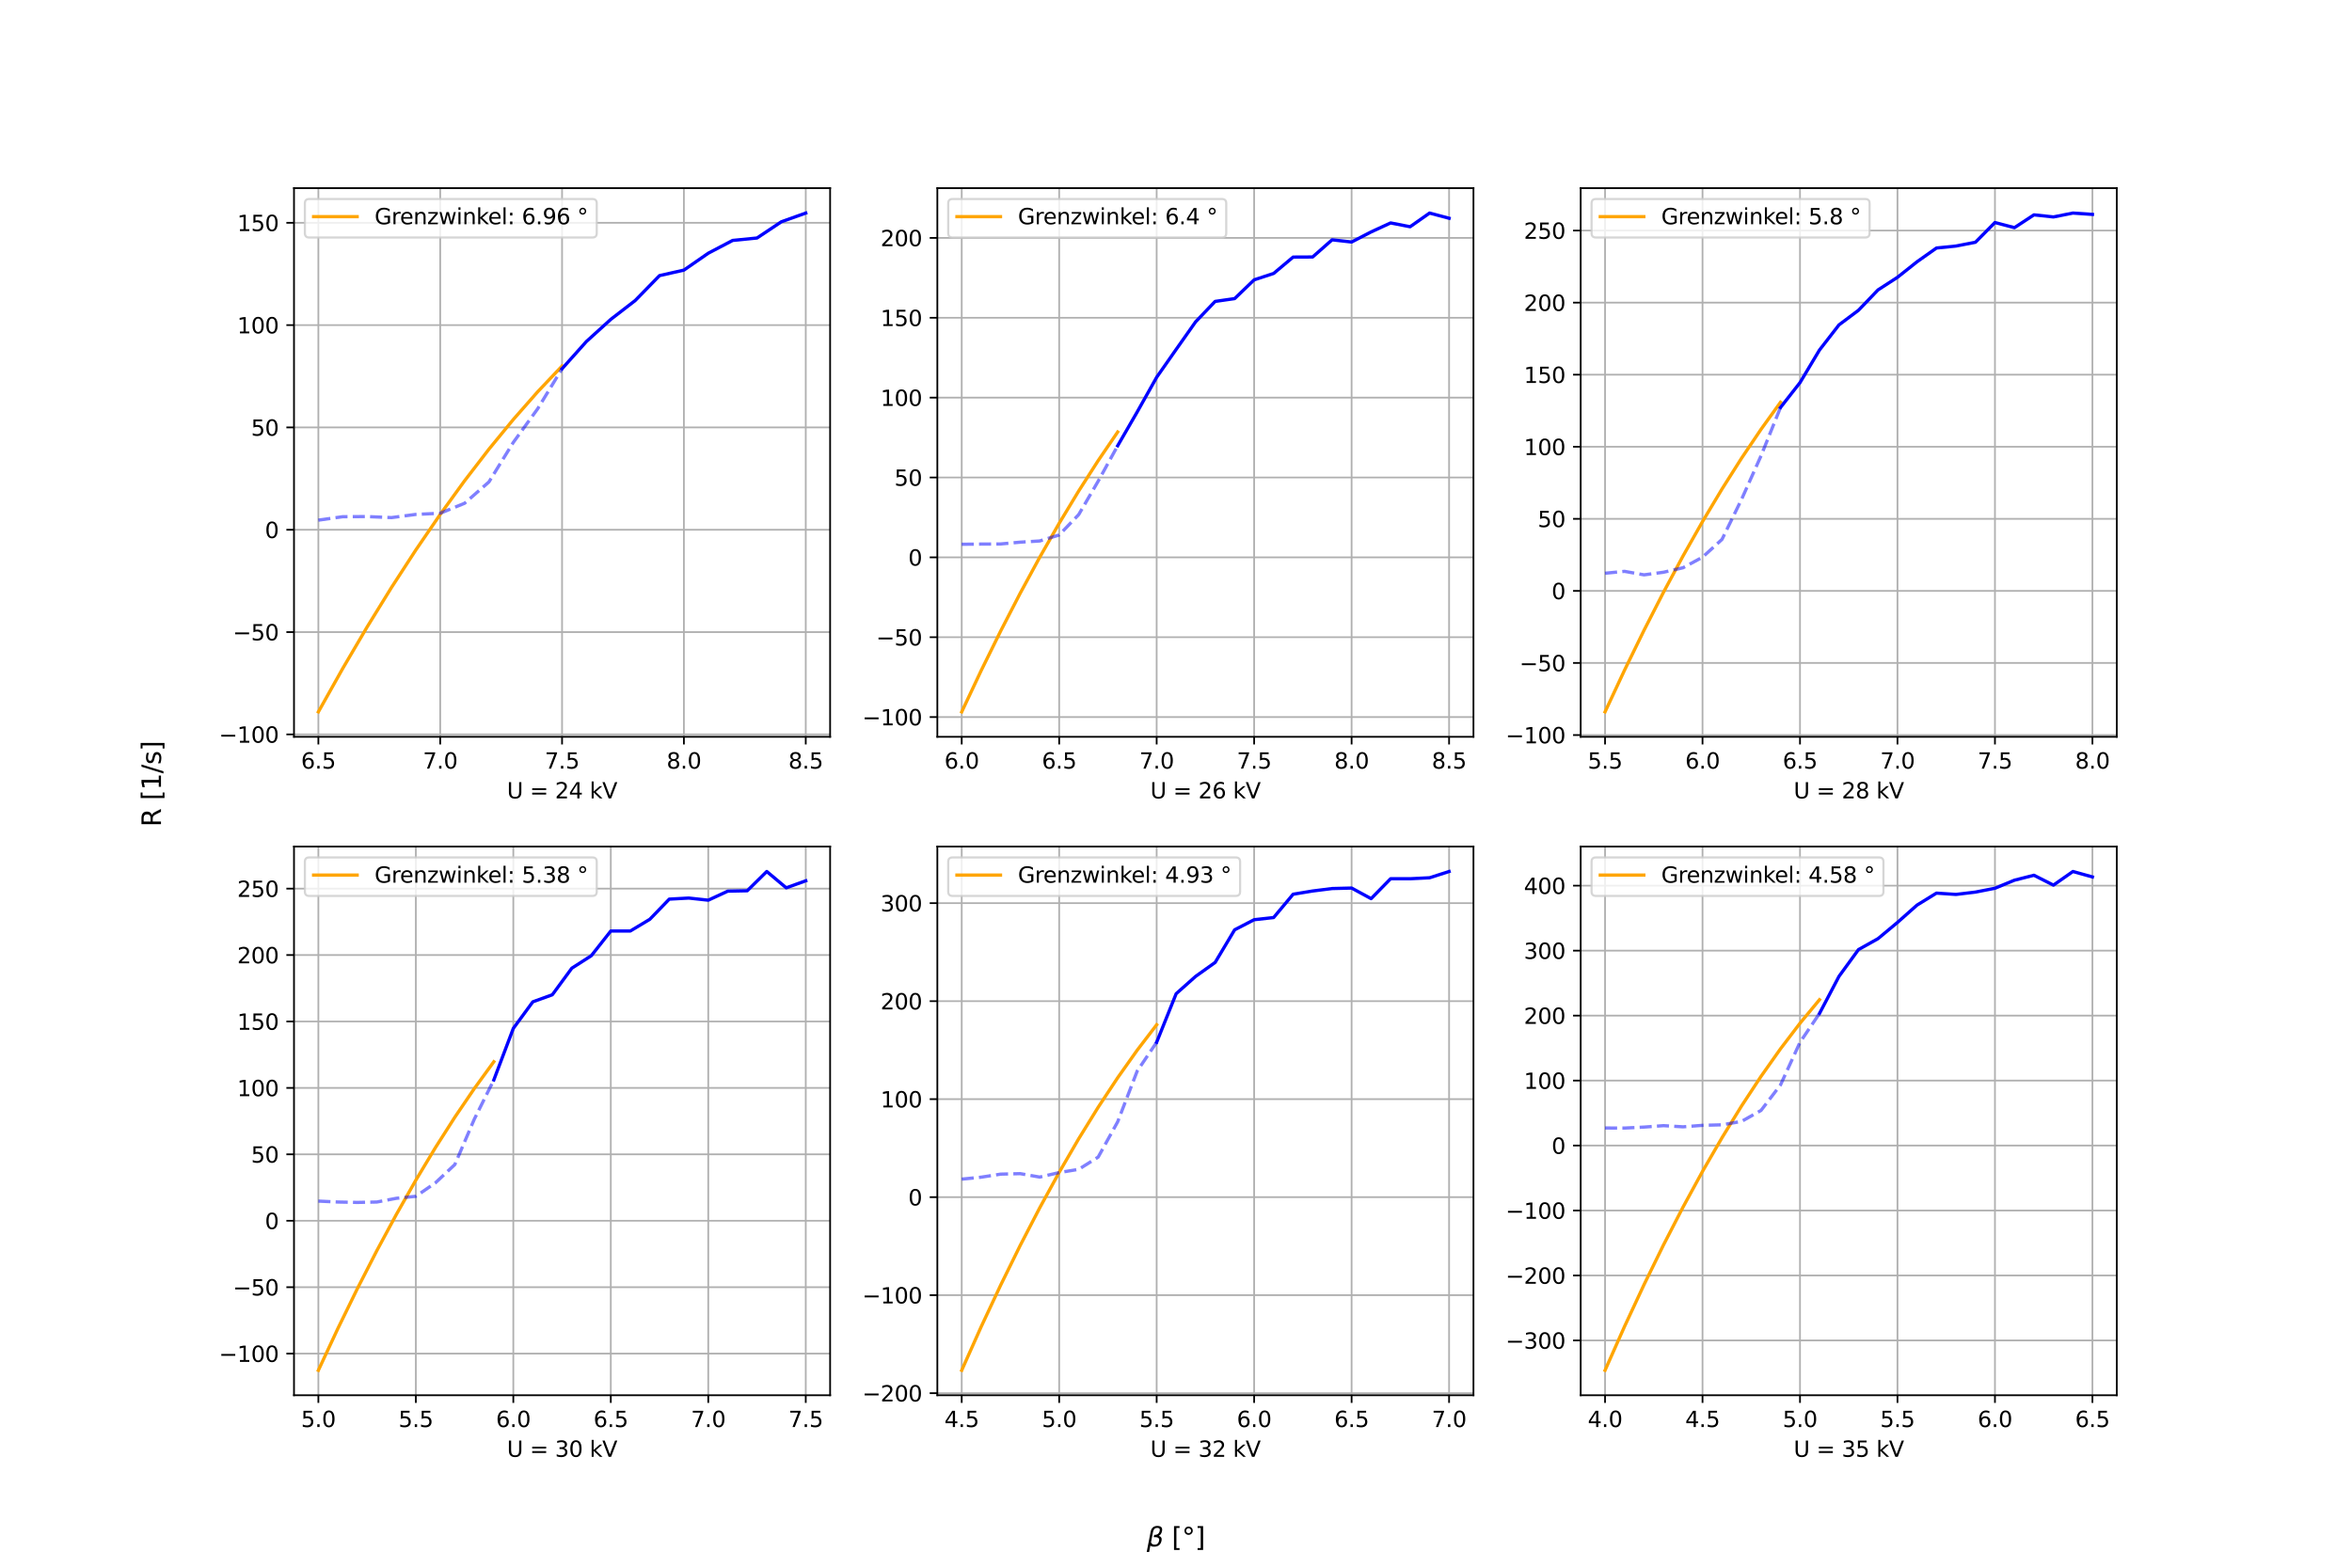 <?xml version="1.0" encoding="utf-8" standalone="no"?>
<!DOCTYPE svg PUBLIC "-//W3C//DTD SVG 1.1//EN"
  "http://www.w3.org/Graphics/SVG/1.1/DTD/svg11.dtd">
<svg xmlns:xlink="http://www.w3.org/1999/xlink" width="1080pt" height="720pt" viewBox="0 0 1080 720" xmlns="http://www.w3.org/2000/svg" version="1.1">
 <defs>
  <style type="text/css">*{stroke-linejoin: round; stroke-linecap: butt}</style>
 </defs>
 <g id="figure_1">
  <g id="patch_1">
   <path d="M 0 720 
L 1080 720 
L 1080 0 
L 0 0 
z
" style="fill: #ffffff"/>
  </g>
  <g id="axes_1">
   <g id="patch_2">
    <path d="M 135 338.4 
L 381.176 338.4 
L 381.176 86.4 
L 135 86.4 
z
" style="fill: #ffffff"/>
   </g>
   <g id="matplotlib.axis_1">
    <g id="xtick_1">
     <g id="line2d_1">
      <path d="M 146.19 338.4 
L 146.19 86.4 
" clip-path="url(#p8a4a958696)" style="fill: none; stroke: #b0b0b0; stroke-width: 0.8; stroke-linecap: square"/>
     </g>
     <g id="line2d_2">
      <defs>
       <path id="m35cfb4f01b" d="M 0 0 
L 0 3.5 
" style="stroke: #000000; stroke-width: 0.8"/>
      </defs>
      <g>
       <use xlink:href="#m35cfb4f01b" x="146.19" y="338.4" style="stroke: #000000; stroke-width: 0.8"/>
      </g>
     </g>
     <g id="text_1">
      <!-- 6.5 -->
      <g transform="translate(138.238 352.998) scale(0.1 -0.1)">
       <defs>
        <path id="DejaVuSans-36" d="M 2113 2584 
Q 1688 2584 1439 2293 
Q 1191 2003 1191 1497 
Q 1191 994 1439 701 
Q 1688 409 2113 409 
Q 2538 409 2786 701 
Q 3034 994 3034 1497 
Q 3034 2003 2786 2293 
Q 2538 2584 2113 2584 
z
M 3366 4563 
L 3366 3988 
Q 3128 4100 2886 4159 
Q 2644 4219 2406 4219 
Q 1781 4219 1451 3797 
Q 1122 3375 1075 2522 
Q 1259 2794 1537 2939 
Q 1816 3084 2150 3084 
Q 2853 3084 3261 2657 
Q 3669 2231 3669 1497 
Q 3669 778 3244 343 
Q 2819 -91 2113 -91 
Q 1303 -91 875 529 
Q 447 1150 447 2328 
Q 447 3434 972 4092 
Q 1497 4750 2381 4750 
Q 2619 4750 2861 4703 
Q 3103 4656 3366 4563 
z
" transform="scale(0.016)"/>
        <path id="DejaVuSans-2e" d="M 684 794 
L 1344 794 
L 1344 0 
L 684 0 
L 684 794 
z
" transform="scale(0.016)"/>
        <path id="DejaVuSans-35" d="M 691 4666 
L 3169 4666 
L 3169 4134 
L 1269 4134 
L 1269 2991 
Q 1406 3038 1543 3061 
Q 1681 3084 1819 3084 
Q 2600 3084 3056 2656 
Q 3513 2228 3513 1497 
Q 3513 744 3044 326 
Q 2575 -91 1722 -91 
Q 1428 -91 1123 -41 
Q 819 9 494 109 
L 494 744 
Q 775 591 1075 516 
Q 1375 441 1709 441 
Q 2250 441 2565 725 
Q 2881 1009 2881 1497 
Q 2881 1984 2565 2268 
Q 2250 2553 1709 2553 
Q 1456 2553 1204 2497 
Q 953 2441 691 2322 
L 691 4666 
z
" transform="scale(0.016)"/>
       </defs>
       <use xlink:href="#DejaVuSans-36"/>
       <use xlink:href="#DejaVuSans-2e" transform="translate(63.623 0)"/>
       <use xlink:href="#DejaVuSans-35" transform="translate(95.41 0)"/>
      </g>
     </g>
    </g>
    <g id="xtick_2">
     <g id="line2d_3">
      <path d="M 202.139 338.4 
L 202.139 86.4 
" clip-path="url(#p8a4a958696)" style="fill: none; stroke: #b0b0b0; stroke-width: 0.8; stroke-linecap: square"/>
     </g>
     <g id="line2d_4">
      <g>
       <use xlink:href="#m35cfb4f01b" x="202.139" y="338.4" style="stroke: #000000; stroke-width: 0.8"/>
      </g>
     </g>
     <g id="text_2">
      <!-- 7.0 -->
      <g transform="translate(194.187 352.998) scale(0.1 -0.1)">
       <defs>
        <path id="DejaVuSans-37" d="M 525 4666 
L 3525 4666 
L 3525 4397 
L 1831 0 
L 1172 0 
L 2766 4134 
L 525 4134 
L 525 4666 
z
" transform="scale(0.016)"/>
        <path id="DejaVuSans-30" d="M 2034 4250 
Q 1547 4250 1301 3770 
Q 1056 3291 1056 2328 
Q 1056 1369 1301 889 
Q 1547 409 2034 409 
Q 2525 409 2770 889 
Q 3016 1369 3016 2328 
Q 3016 3291 2770 3770 
Q 2525 4250 2034 4250 
z
M 2034 4750 
Q 2819 4750 3233 4129 
Q 3647 3509 3647 2328 
Q 3647 1150 3233 529 
Q 2819 -91 2034 -91 
Q 1250 -91 836 529 
Q 422 1150 422 2328 
Q 422 3509 836 4129 
Q 1250 4750 2034 4750 
z
" transform="scale(0.016)"/>
       </defs>
       <use xlink:href="#DejaVuSans-37"/>
       <use xlink:href="#DejaVuSans-2e" transform="translate(63.623 0)"/>
       <use xlink:href="#DejaVuSans-30" transform="translate(95.41 0)"/>
      </g>
     </g>
    </g>
    <g id="xtick_3">
     <g id="line2d_5">
      <path d="M 258.088 338.4 
L 258.088 86.4 
" clip-path="url(#p8a4a958696)" style="fill: none; stroke: #b0b0b0; stroke-width: 0.8; stroke-linecap: square"/>
     </g>
     <g id="line2d_6">
      <g>
       <use xlink:href="#m35cfb4f01b" x="258.088" y="338.4" style="stroke: #000000; stroke-width: 0.8"/>
      </g>
     </g>
     <g id="text_3">
      <!-- 7.5 -->
      <g transform="translate(250.137 352.998) scale(0.1 -0.1)">
       <use xlink:href="#DejaVuSans-37"/>
       <use xlink:href="#DejaVuSans-2e" transform="translate(63.623 0)"/>
       <use xlink:href="#DejaVuSans-35" transform="translate(95.41 0)"/>
      </g>
     </g>
    </g>
    <g id="xtick_4">
     <g id="line2d_7">
      <path d="M 314.037 338.4 
L 314.037 86.4 
" clip-path="url(#p8a4a958696)" style="fill: none; stroke: #b0b0b0; stroke-width: 0.8; stroke-linecap: square"/>
     </g>
     <g id="line2d_8">
      <g>
       <use xlink:href="#m35cfb4f01b" x="314.037" y="338.4" style="stroke: #000000; stroke-width: 0.8"/>
      </g>
     </g>
     <g id="text_4">
      <!-- 8.0 -->
      <g transform="translate(306.086 352.998) scale(0.1 -0.1)">
       <defs>
        <path id="DejaVuSans-38" d="M 2034 2216 
Q 1584 2216 1326 1975 
Q 1069 1734 1069 1313 
Q 1069 891 1326 650 
Q 1584 409 2034 409 
Q 2484 409 2743 651 
Q 3003 894 3003 1313 
Q 3003 1734 2745 1975 
Q 2488 2216 2034 2216 
z
M 1403 2484 
Q 997 2584 770 2862 
Q 544 3141 544 3541 
Q 544 4100 942 4425 
Q 1341 4750 2034 4750 
Q 2731 4750 3128 4425 
Q 3525 4100 3525 3541 
Q 3525 3141 3298 2862 
Q 3072 2584 2669 2484 
Q 3125 2378 3379 2068 
Q 3634 1759 3634 1313 
Q 3634 634 3220 271 
Q 2806 -91 2034 -91 
Q 1263 -91 848 271 
Q 434 634 434 1313 
Q 434 1759 690 2068 
Q 947 2378 1403 2484 
z
M 1172 3481 
Q 1172 3119 1398 2916 
Q 1625 2713 2034 2713 
Q 2441 2713 2670 2916 
Q 2900 3119 2900 3481 
Q 2900 3844 2670 4047 
Q 2441 4250 2034 4250 
Q 1625 4250 1398 4047 
Q 1172 3844 1172 3481 
z
" transform="scale(0.016)"/>
       </defs>
       <use xlink:href="#DejaVuSans-38"/>
       <use xlink:href="#DejaVuSans-2e" transform="translate(63.623 0)"/>
       <use xlink:href="#DejaVuSans-30" transform="translate(95.41 0)"/>
      </g>
     </g>
    </g>
    <g id="xtick_5">
     <g id="line2d_9">
      <path d="M 369.987 338.4 
L 369.987 86.4 
" clip-path="url(#p8a4a958696)" style="fill: none; stroke: #b0b0b0; stroke-width: 0.8; stroke-linecap: square"/>
     </g>
     <g id="line2d_10">
      <g>
       <use xlink:href="#m35cfb4f01b" x="369.987" y="338.4" style="stroke: #000000; stroke-width: 0.8"/>
      </g>
     </g>
     <g id="text_5">
      <!-- 8.5 -->
      <g transform="translate(362.035 352.998) scale(0.1 -0.1)">
       <use xlink:href="#DejaVuSans-38"/>
       <use xlink:href="#DejaVuSans-2e" transform="translate(63.623 0)"/>
       <use xlink:href="#DejaVuSans-35" transform="translate(95.41 0)"/>
      </g>
     </g>
    </g>
    <g id="text_6">
     <!-- U = 24 kV -->
     <g transform="translate(232.794 366.677) scale(0.1 -0.1)">
      <defs>
       <path id="DejaVuSans-55" d="M 556 4666 
L 1191 4666 
L 1191 1831 
Q 1191 1081 1462 751 
Q 1734 422 2344 422 
Q 2950 422 3222 751 
Q 3494 1081 3494 1831 
L 3494 4666 
L 4128 4666 
L 4128 1753 
Q 4128 841 3676 375 
Q 3225 -91 2344 -91 
Q 1459 -91 1007 375 
Q 556 841 556 1753 
L 556 4666 
z
" transform="scale(0.016)"/>
       <path id="DejaVuSans-20" transform="scale(0.016)"/>
       <path id="DejaVuSans-3d" d="M 678 2906 
L 4684 2906 
L 4684 2381 
L 678 2381 
L 678 2906 
z
M 678 1631 
L 4684 1631 
L 4684 1100 
L 678 1100 
L 678 1631 
z
" transform="scale(0.016)"/>
       <path id="DejaVuSans-32" d="M 1228 531 
L 3431 531 
L 3431 0 
L 469 0 
L 469 531 
Q 828 903 1448 1529 
Q 2069 2156 2228 2338 
Q 2531 2678 2651 2914 
Q 2772 3150 2772 3378 
Q 2772 3750 2511 3984 
Q 2250 4219 1831 4219 
Q 1534 4219 1204 4116 
Q 875 4013 500 3803 
L 500 4441 
Q 881 4594 1212 4672 
Q 1544 4750 1819 4750 
Q 2544 4750 2975 4387 
Q 3406 4025 3406 3419 
Q 3406 3131 3298 2873 
Q 3191 2616 2906 2266 
Q 2828 2175 2409 1742 
Q 1991 1309 1228 531 
z
" transform="scale(0.016)"/>
       <path id="DejaVuSans-34" d="M 2419 4116 
L 825 1625 
L 2419 1625 
L 2419 4116 
z
M 2253 4666 
L 3047 4666 
L 3047 1625 
L 3713 1625 
L 3713 1100 
L 3047 1100 
L 3047 0 
L 2419 0 
L 2419 1100 
L 313 1100 
L 313 1709 
L 2253 4666 
z
" transform="scale(0.016)"/>
       <path id="DejaVuSans-6b" d="M 581 4863 
L 1159 4863 
L 1159 1991 
L 2875 3500 
L 3609 3500 
L 1753 1863 
L 3688 0 
L 2938 0 
L 1159 1709 
L 1159 0 
L 581 0 
L 581 4863 
z
" transform="scale(0.016)"/>
       <path id="DejaVuSans-56" d="M 1831 0 
L 50 4666 
L 709 4666 
L 2188 738 
L 3669 4666 
L 4325 4666 
L 2547 0 
L 1831 0 
z
" transform="scale(0.016)"/>
      </defs>
      <use xlink:href="#DejaVuSans-55"/>
      <use xlink:href="#DejaVuSans-20" transform="translate(73.193 0)"/>
      <use xlink:href="#DejaVuSans-3d" transform="translate(104.98 0)"/>
      <use xlink:href="#DejaVuSans-20" transform="translate(188.77 0)"/>
      <use xlink:href="#DejaVuSans-32" transform="translate(220.557 0)"/>
      <use xlink:href="#DejaVuSans-34" transform="translate(284.18 0)"/>
      <use xlink:href="#DejaVuSans-20" transform="translate(347.803 0)"/>
      <use xlink:href="#DejaVuSans-6b" transform="translate(379.59 0)"/>
      <use xlink:href="#DejaVuSans-56" transform="translate(437.5 0)"/>
     </g>
    </g>
   </g>
   <g id="matplotlib.axis_2">
    <g id="ytick_1">
     <g id="line2d_11">
      <path d="M 135 337.294 
L 381.176 337.294 
" clip-path="url(#p8a4a958696)" style="fill: none; stroke: #b0b0b0; stroke-width: 0.8; stroke-linecap: square"/>
     </g>
     <g id="line2d_12">
      <defs>
       <path id="m579edc4ca5" d="M 0 0 
L -3.5 0 
" style="stroke: #000000; stroke-width: 0.8"/>
      </defs>
      <g>
       <use xlink:href="#m579edc4ca5" x="135" y="337.294" style="stroke: #000000; stroke-width: 0.8"/>
      </g>
     </g>
     <g id="text_7">
      <!-- −100 -->
      <g transform="translate(100.533 341.094) scale(0.1 -0.1)">
       <defs>
        <path id="DejaVuSans-2212" d="M 678 2272 
L 4684 2272 
L 4684 1741 
L 678 1741 
L 678 2272 
z
" transform="scale(0.016)"/>
        <path id="DejaVuSans-31" d="M 794 531 
L 1825 531 
L 1825 4091 
L 703 3866 
L 703 4441 
L 1819 4666 
L 2450 4666 
L 2450 531 
L 3481 531 
L 3481 0 
L 794 0 
L 794 531 
z
" transform="scale(0.016)"/>
       </defs>
       <use xlink:href="#DejaVuSans-2212"/>
       <use xlink:href="#DejaVuSans-31" transform="translate(83.789 0)"/>
       <use xlink:href="#DejaVuSans-30" transform="translate(147.412 0)"/>
       <use xlink:href="#DejaVuSans-30" transform="translate(211.035 0)"/>
      </g>
     </g>
    </g>
    <g id="ytick_2">
     <g id="line2d_13">
      <path d="M 135 290.299 
L 381.176 290.299 
" clip-path="url(#p8a4a958696)" style="fill: none; stroke: #b0b0b0; stroke-width: 0.8; stroke-linecap: square"/>
     </g>
     <g id="line2d_14">
      <g>
       <use xlink:href="#m579edc4ca5" x="135" y="290.299" style="stroke: #000000; stroke-width: 0.8"/>
      </g>
     </g>
     <g id="text_8">
      <!-- −50 -->
      <g transform="translate(106.895 294.099) scale(0.1 -0.1)">
       <use xlink:href="#DejaVuSans-2212"/>
       <use xlink:href="#DejaVuSans-35" transform="translate(83.789 0)"/>
       <use xlink:href="#DejaVuSans-30" transform="translate(147.412 0)"/>
      </g>
     </g>
    </g>
    <g id="ytick_3">
     <g id="line2d_15">
      <path d="M 135 243.304 
L 381.176 243.304 
" clip-path="url(#p8a4a958696)" style="fill: none; stroke: #b0b0b0; stroke-width: 0.8; stroke-linecap: square"/>
     </g>
     <g id="line2d_16">
      <g>
       <use xlink:href="#m579edc4ca5" x="135" y="243.304" style="stroke: #000000; stroke-width: 0.8"/>
      </g>
     </g>
     <g id="text_9">
      <!-- 0 -->
      <g transform="translate(121.638 247.104) scale(0.1 -0.1)">
       <use xlink:href="#DejaVuSans-30"/>
      </g>
     </g>
    </g>
    <g id="ytick_4">
     <g id="line2d_17">
      <path d="M 135 196.309 
L 381.176 196.309 
" clip-path="url(#p8a4a958696)" style="fill: none; stroke: #b0b0b0; stroke-width: 0.8; stroke-linecap: square"/>
     </g>
     <g id="line2d_18">
      <g>
       <use xlink:href="#m579edc4ca5" x="135" y="196.309" style="stroke: #000000; stroke-width: 0.8"/>
      </g>
     </g>
     <g id="text_10">
      <!-- 50 -->
      <g transform="translate(115.275 200.108) scale(0.1 -0.1)">
       <use xlink:href="#DejaVuSans-35"/>
       <use xlink:href="#DejaVuSans-30" transform="translate(63.623 0)"/>
      </g>
     </g>
    </g>
    <g id="ytick_5">
     <g id="line2d_19">
      <path d="M 135 149.314 
L 381.176 149.314 
" clip-path="url(#p8a4a958696)" style="fill: none; stroke: #b0b0b0; stroke-width: 0.8; stroke-linecap: square"/>
     </g>
     <g id="line2d_20">
      <g>
       <use xlink:href="#m579edc4ca5" x="135" y="149.314" style="stroke: #000000; stroke-width: 0.8"/>
      </g>
     </g>
     <g id="text_11">
      <!-- 100 -->
      <g transform="translate(108.912 153.113) scale(0.1 -0.1)">
       <use xlink:href="#DejaVuSans-31"/>
       <use xlink:href="#DejaVuSans-30" transform="translate(63.623 0)"/>
       <use xlink:href="#DejaVuSans-30" transform="translate(127.246 0)"/>
      </g>
     </g>
    </g>
    <g id="ytick_6">
     <g id="line2d_21">
      <path d="M 135 102.319 
L 381.176 102.319 
" clip-path="url(#p8a4a958696)" style="fill: none; stroke: #b0b0b0; stroke-width: 0.8; stroke-linecap: square"/>
     </g>
     <g id="line2d_22">
      <g>
       <use xlink:href="#m579edc4ca5" x="135" y="102.319" style="stroke: #000000; stroke-width: 0.8"/>
      </g>
     </g>
     <g id="text_12">
      <!-- 150 -->
      <g transform="translate(108.912 106.118) scale(0.1 -0.1)">
       <use xlink:href="#DejaVuSans-31"/>
       <use xlink:href="#DejaVuSans-35" transform="translate(63.623 0)"/>
       <use xlink:href="#DejaVuSans-30" transform="translate(127.246 0)"/>
      </g>
     </g>
    </g>
   </g>
   <g id="line2d_23">
    <path d="M 146.19 326.945 
L 157.38 307.002 
L 168.57 287.961 
L 179.759 269.822 
L 190.949 252.584 
L 202.139 236.249 
L 213.329 220.816 
L 224.519 206.285 
L 235.709 192.656 
L 246.898 179.93 
L 258.088 168.105 
" clip-path="url(#p8a4a958696)" style="fill: none; stroke: #ffa500; stroke-width: 1.5; stroke-linecap: square"/>
   </g>
   <g id="line2d_24">
    <path d="M 146.19 238.896 
L 157.38 237.308 
L 168.57 237.251 
L 179.759 237.721 
L 190.949 236.255 
L 202.139 235.729 
L 213.329 231.142 
L 224.519 221.329 
L 235.709 203.18 
L 246.898 187.728 
L 258.088 169.343 
" clip-path="url(#p8a4a958696)" style="fill: none; stroke-dasharray: 5.55,2.4; stroke-dashoffset: 0; stroke: #0000ff; stroke-opacity: 0.5; stroke-width: 1.5"/>
   </g>
   <g id="line2d_25">
    <path d="M 258.088 169.343 
L 269.278 156.833 
L 280.468 146.673 
L 291.658 138.035 
L 302.848 126.578 
L 314.037 124.05 
L 325.227 116.295 
L 336.417 110.421 
L 347.607 109.312 
L 358.797 101.849 
L 369.987 97.855 
" clip-path="url(#p8a4a958696)" style="fill: none; stroke: #0000ff; stroke-width: 1.5; stroke-linecap: square"/>
   </g>
   <g id="patch_3">
    <path d="M 135 338.4 
L 135 86.4 
" style="fill: none; stroke: #000000; stroke-width: 0.8; stroke-linejoin: miter; stroke-linecap: square"/>
   </g>
   <g id="patch_4">
    <path d="M 381.176 338.4 
L 381.176 86.4 
" style="fill: none; stroke: #000000; stroke-width: 0.8; stroke-linejoin: miter; stroke-linecap: square"/>
   </g>
   <g id="patch_5">
    <path d="M 135 338.4 
L 381.176 338.4 
" style="fill: none; stroke: #000000; stroke-width: 0.8; stroke-linejoin: miter; stroke-linecap: square"/>
   </g>
   <g id="patch_6">
    <path d="M 135 86.4 
L 381.176 86.4 
" style="fill: none; stroke: #000000; stroke-width: 0.8; stroke-linejoin: miter; stroke-linecap: square"/>
   </g>
   <g id="legend_1">
    <g id="patch_7">
     <path d="M 142 109.078 
L 272.017 109.078 
Q 274.017 109.078 274.017 107.078 
L 274.017 93.4 
Q 274.017 91.4 272.017 91.4 
L 142 91.4 
Q 140 91.4 140 93.4 
L 140 107.078 
Q 140 109.078 142 109.078 
z
" style="fill: #ffffff; opacity: 0.8; stroke: #cccccc; stroke-linejoin: miter"/>
    </g>
    <g id="line2d_26">
     <path d="M 144 99.498 
L 154 99.498 
L 164 99.498 
" style="fill: none; stroke: #ffa500; stroke-width: 1.5; stroke-linecap: square"/>
    </g>
    <g id="text_13">
     <!-- Grenzwinkel: 6.96 ° -->
     <g transform="translate(172 102.998) scale(0.1 -0.1)">
      <defs>
       <path id="DejaVuSans-47" d="M 3809 666 
L 3809 1919 
L 2778 1919 
L 2778 2438 
L 4434 2438 
L 4434 434 
Q 4069 175 3628 42 
Q 3188 -91 2688 -91 
Q 1594 -91 976 548 
Q 359 1188 359 2328 
Q 359 3472 976 4111 
Q 1594 4750 2688 4750 
Q 3144 4750 3555 4637 
Q 3966 4525 4313 4306 
L 4313 3634 
Q 3963 3931 3569 4081 
Q 3175 4231 2741 4231 
Q 1884 4231 1454 3753 
Q 1025 3275 1025 2328 
Q 1025 1384 1454 906 
Q 1884 428 2741 428 
Q 3075 428 3337 486 
Q 3600 544 3809 666 
z
" transform="scale(0.016)"/>
       <path id="DejaVuSans-72" d="M 2631 2963 
Q 2534 3019 2420 3045 
Q 2306 3072 2169 3072 
Q 1681 3072 1420 2755 
Q 1159 2438 1159 1844 
L 1159 0 
L 581 0 
L 581 3500 
L 1159 3500 
L 1159 2956 
Q 1341 3275 1631 3429 
Q 1922 3584 2338 3584 
Q 2397 3584 2469 3576 
Q 2541 3569 2628 3553 
L 2631 2963 
z
" transform="scale(0.016)"/>
       <path id="DejaVuSans-65" d="M 3597 1894 
L 3597 1613 
L 953 1613 
Q 991 1019 1311 708 
Q 1631 397 2203 397 
Q 2534 397 2845 478 
Q 3156 559 3463 722 
L 3463 178 
Q 3153 47 2828 -22 
Q 2503 -91 2169 -91 
Q 1331 -91 842 396 
Q 353 884 353 1716 
Q 353 2575 817 3079 
Q 1281 3584 2069 3584 
Q 2775 3584 3186 3129 
Q 3597 2675 3597 1894 
z
M 3022 2063 
Q 3016 2534 2758 2815 
Q 2500 3097 2075 3097 
Q 1594 3097 1305 2825 
Q 1016 2553 972 2059 
L 3022 2063 
z
" transform="scale(0.016)"/>
       <path id="DejaVuSans-6e" d="M 3513 2113 
L 3513 0 
L 2938 0 
L 2938 2094 
Q 2938 2591 2744 2837 
Q 2550 3084 2163 3084 
Q 1697 3084 1428 2787 
Q 1159 2491 1159 1978 
L 1159 0 
L 581 0 
L 581 3500 
L 1159 3500 
L 1159 2956 
Q 1366 3272 1645 3428 
Q 1925 3584 2291 3584 
Q 2894 3584 3203 3211 
Q 3513 2838 3513 2113 
z
" transform="scale(0.016)"/>
       <path id="DejaVuSans-7a" d="M 353 3500 
L 3084 3500 
L 3084 2975 
L 922 459 
L 3084 459 
L 3084 0 
L 275 0 
L 275 525 
L 2438 3041 
L 353 3041 
L 353 3500 
z
" transform="scale(0.016)"/>
       <path id="DejaVuSans-77" d="M 269 3500 
L 844 3500 
L 1563 769 
L 2278 3500 
L 2956 3500 
L 3675 769 
L 4391 3500 
L 4966 3500 
L 4050 0 
L 3372 0 
L 2619 2869 
L 1863 0 
L 1184 0 
L 269 3500 
z
" transform="scale(0.016)"/>
       <path id="DejaVuSans-69" d="M 603 3500 
L 1178 3500 
L 1178 0 
L 603 0 
L 603 3500 
z
M 603 4863 
L 1178 4863 
L 1178 4134 
L 603 4134 
L 603 4863 
z
" transform="scale(0.016)"/>
       <path id="DejaVuSans-6c" d="M 603 4863 
L 1178 4863 
L 1178 0 
L 603 0 
L 603 4863 
z
" transform="scale(0.016)"/>
       <path id="DejaVuSans-3a" d="M 750 794 
L 1409 794 
L 1409 0 
L 750 0 
L 750 794 
z
M 750 3309 
L 1409 3309 
L 1409 2516 
L 750 2516 
L 750 3309 
z
" transform="scale(0.016)"/>
       <path id="DejaVuSans-39" d="M 703 97 
L 703 672 
Q 941 559 1184 500 
Q 1428 441 1663 441 
Q 2288 441 2617 861 
Q 2947 1281 2994 2138 
Q 2813 1869 2534 1725 
Q 2256 1581 1919 1581 
Q 1219 1581 811 2004 
Q 403 2428 403 3163 
Q 403 3881 828 4315 
Q 1253 4750 1959 4750 
Q 2769 4750 3195 4129 
Q 3622 3509 3622 2328 
Q 3622 1225 3098 567 
Q 2575 -91 1691 -91 
Q 1453 -91 1209 -44 
Q 966 3 703 97 
z
M 1959 2075 
Q 2384 2075 2632 2365 
Q 2881 2656 2881 3163 
Q 2881 3666 2632 3958 
Q 2384 4250 1959 4250 
Q 1534 4250 1286 3958 
Q 1038 3666 1038 3163 
Q 1038 2656 1286 2365 
Q 1534 2075 1959 2075 
z
" transform="scale(0.016)"/>
       <path id="DejaVuSans-b0" d="M 1600 4347 
Q 1350 4347 1178 4173 
Q 1006 4000 1006 3750 
Q 1006 3503 1178 3333 
Q 1350 3163 1600 3163 
Q 1850 3163 2022 3333 
Q 2194 3503 2194 3750 
Q 2194 3997 2020 4172 
Q 1847 4347 1600 4347 
z
M 1600 4750 
Q 1800 4750 1984 4673 
Q 2169 4597 2303 4453 
Q 2447 4313 2519 4134 
Q 2591 3956 2591 3750 
Q 2591 3338 2302 3052 
Q 2013 2766 1594 2766 
Q 1172 2766 890 3047 
Q 609 3328 609 3750 
Q 609 4169 896 4459 
Q 1184 4750 1600 4750 
z
" transform="scale(0.016)"/>
      </defs>
      <use xlink:href="#DejaVuSans-47"/>
      <use xlink:href="#DejaVuSans-72" transform="translate(77.49 0)"/>
      <use xlink:href="#DejaVuSans-65" transform="translate(116.354 0)"/>
      <use xlink:href="#DejaVuSans-6e" transform="translate(177.877 0)"/>
      <use xlink:href="#DejaVuSans-7a" transform="translate(241.256 0)"/>
      <use xlink:href="#DejaVuSans-77" transform="translate(293.746 0)"/>
      <use xlink:href="#DejaVuSans-69" transform="translate(375.533 0)"/>
      <use xlink:href="#DejaVuSans-6e" transform="translate(403.316 0)"/>
      <use xlink:href="#DejaVuSans-6b" transform="translate(466.695 0)"/>
      <use xlink:href="#DejaVuSans-65" transform="translate(520.98 0)"/>
      <use xlink:href="#DejaVuSans-6c" transform="translate(582.504 0)"/>
      <use xlink:href="#DejaVuSans-3a" transform="translate(610.287 0)"/>
      <use xlink:href="#DejaVuSans-20" transform="translate(643.979 0)"/>
      <use xlink:href="#DejaVuSans-36" transform="translate(675.766 0)"/>
      <use xlink:href="#DejaVuSans-2e" transform="translate(739.389 0)"/>
      <use xlink:href="#DejaVuSans-39" transform="translate(771.176 0)"/>
      <use xlink:href="#DejaVuSans-36" transform="translate(834.799 0)"/>
      <use xlink:href="#DejaVuSans-20" transform="translate(898.422 0)"/>
      <use xlink:href="#DejaVuSans-b0" transform="translate(930.209 0)"/>
     </g>
    </g>
   </g>
  </g>
  <g id="axes_2">
   <g id="patch_8">
    <path d="M 430.412 338.4 
L 676.588 338.4 
L 676.588 86.4 
L 430.412 86.4 
z
" style="fill: #ffffff"/>
   </g>
   <g id="matplotlib.axis_3">
    <g id="xtick_6">
     <g id="line2d_27">
      <path d="M 441.602 338.4 
L 441.602 86.4 
" clip-path="url(#p3dc2ac2d40)" style="fill: none; stroke: #b0b0b0; stroke-width: 0.8; stroke-linecap: square"/>
     </g>
     <g id="line2d_28">
      <g>
       <use xlink:href="#m35cfb4f01b" x="441.602" y="338.4" style="stroke: #000000; stroke-width: 0.8"/>
      </g>
     </g>
     <g id="text_14">
      <!-- 6.0 -->
      <g transform="translate(433.65 352.998) scale(0.1 -0.1)">
       <use xlink:href="#DejaVuSans-36"/>
       <use xlink:href="#DejaVuSans-2e" transform="translate(63.623 0)"/>
       <use xlink:href="#DejaVuSans-30" transform="translate(95.41 0)"/>
      </g>
     </g>
    </g>
    <g id="xtick_7">
     <g id="line2d_29">
      <path d="M 486.361 338.4 
L 486.361 86.4 
" clip-path="url(#p3dc2ac2d40)" style="fill: none; stroke: #b0b0b0; stroke-width: 0.8; stroke-linecap: square"/>
     </g>
     <g id="line2d_30">
      <g>
       <use xlink:href="#m35cfb4f01b" x="486.361" y="338.4" style="stroke: #000000; stroke-width: 0.8"/>
      </g>
     </g>
     <g id="text_15">
      <!-- 6.5 -->
      <g transform="translate(478.409 352.998) scale(0.1 -0.1)">
       <use xlink:href="#DejaVuSans-36"/>
       <use xlink:href="#DejaVuSans-2e" transform="translate(63.623 0)"/>
       <use xlink:href="#DejaVuSans-35" transform="translate(95.41 0)"/>
      </g>
     </g>
    </g>
    <g id="xtick_8">
     <g id="line2d_31">
      <path d="M 531.12 338.4 
L 531.12 86.4 
" clip-path="url(#p3dc2ac2d40)" style="fill: none; stroke: #b0b0b0; stroke-width: 0.8; stroke-linecap: square"/>
     </g>
     <g id="line2d_32">
      <g>
       <use xlink:href="#m35cfb4f01b" x="531.12" y="338.4" style="stroke: #000000; stroke-width: 0.8"/>
      </g>
     </g>
     <g id="text_16">
      <!-- 7.0 -->
      <g transform="translate(523.169 352.998) scale(0.1 -0.1)">
       <use xlink:href="#DejaVuSans-37"/>
       <use xlink:href="#DejaVuSans-2e" transform="translate(63.623 0)"/>
       <use xlink:href="#DejaVuSans-30" transform="translate(95.41 0)"/>
      </g>
     </g>
    </g>
    <g id="xtick_9">
     <g id="line2d_33">
      <path d="M 575.88 338.4 
L 575.88 86.4 
" clip-path="url(#p3dc2ac2d40)" style="fill: none; stroke: #b0b0b0; stroke-width: 0.8; stroke-linecap: square"/>
     </g>
     <g id="line2d_34">
      <g>
       <use xlink:href="#m35cfb4f01b" x="575.88" y="338.4" style="stroke: #000000; stroke-width: 0.8"/>
      </g>
     </g>
     <g id="text_17">
      <!-- 7.5 -->
      <g transform="translate(567.928 352.998) scale(0.1 -0.1)">
       <use xlink:href="#DejaVuSans-37"/>
       <use xlink:href="#DejaVuSans-2e" transform="translate(63.623 0)"/>
       <use xlink:href="#DejaVuSans-35" transform="translate(95.41 0)"/>
      </g>
     </g>
    </g>
    <g id="xtick_10">
     <g id="line2d_35">
      <path d="M 620.639 338.4 
L 620.639 86.4 
" clip-path="url(#p3dc2ac2d40)" style="fill: none; stroke: #b0b0b0; stroke-width: 0.8; stroke-linecap: square"/>
     </g>
     <g id="line2d_36">
      <g>
       <use xlink:href="#m35cfb4f01b" x="620.639" y="338.4" style="stroke: #000000; stroke-width: 0.8"/>
      </g>
     </g>
     <g id="text_18">
      <!-- 8.0 -->
      <g transform="translate(612.687 352.998) scale(0.1 -0.1)">
       <use xlink:href="#DejaVuSans-38"/>
       <use xlink:href="#DejaVuSans-2e" transform="translate(63.623 0)"/>
       <use xlink:href="#DejaVuSans-30" transform="translate(95.41 0)"/>
      </g>
     </g>
    </g>
    <g id="xtick_11">
     <g id="line2d_37">
      <path d="M 665.398 338.4 
L 665.398 86.4 
" clip-path="url(#p3dc2ac2d40)" style="fill: none; stroke: #b0b0b0; stroke-width: 0.8; stroke-linecap: square"/>
     </g>
     <g id="line2d_38">
      <g>
       <use xlink:href="#m35cfb4f01b" x="665.398" y="338.4" style="stroke: #000000; stroke-width: 0.8"/>
      </g>
     </g>
     <g id="text_19">
      <!-- 8.5 -->
      <g transform="translate(657.447 352.998) scale(0.1 -0.1)">
       <use xlink:href="#DejaVuSans-38"/>
       <use xlink:href="#DejaVuSans-2e" transform="translate(63.623 0)"/>
       <use xlink:href="#DejaVuSans-35" transform="translate(95.41 0)"/>
      </g>
     </g>
    </g>
    <g id="text_20">
     <!-- U = 26 kV -->
     <g transform="translate(528.205 366.677) scale(0.1 -0.1)">
      <use xlink:href="#DejaVuSans-55"/>
      <use xlink:href="#DejaVuSans-20" transform="translate(73.193 0)"/>
      <use xlink:href="#DejaVuSans-3d" transform="translate(104.98 0)"/>
      <use xlink:href="#DejaVuSans-20" transform="translate(188.77 0)"/>
      <use xlink:href="#DejaVuSans-32" transform="translate(220.557 0)"/>
      <use xlink:href="#DejaVuSans-36" transform="translate(284.18 0)"/>
      <use xlink:href="#DejaVuSans-20" transform="translate(347.803 0)"/>
      <use xlink:href="#DejaVuSans-6b" transform="translate(379.59 0)"/>
      <use xlink:href="#DejaVuSans-56" transform="translate(437.5 0)"/>
     </g>
    </g>
   </g>
   <g id="matplotlib.axis_4">
    <g id="ytick_7">
     <g id="line2d_39">
      <path d="M 430.412 329.328 
L 676.588 329.328 
" clip-path="url(#p3dc2ac2d40)" style="fill: none; stroke: #b0b0b0; stroke-width: 0.8; stroke-linecap: square"/>
     </g>
     <g id="line2d_40">
      <g>
       <use xlink:href="#m579edc4ca5" x="430.412" y="329.328" style="stroke: #000000; stroke-width: 0.8"/>
      </g>
     </g>
     <g id="text_21">
      <!-- −100 -->
      <g transform="translate(395.945 333.127) scale(0.1 -0.1)">
       <use xlink:href="#DejaVuSans-2212"/>
       <use xlink:href="#DejaVuSans-31" transform="translate(83.789 0)"/>
       <use xlink:href="#DejaVuSans-30" transform="translate(147.412 0)"/>
       <use xlink:href="#DejaVuSans-30" transform="translate(211.035 0)"/>
      </g>
     </g>
    </g>
    <g id="ytick_8">
     <g id="line2d_41">
      <path d="M 430.412 292.651 
L 676.588 292.651 
" clip-path="url(#p3dc2ac2d40)" style="fill: none; stroke: #b0b0b0; stroke-width: 0.8; stroke-linecap: square"/>
     </g>
     <g id="line2d_42">
      <g>
       <use xlink:href="#m579edc4ca5" x="430.412" y="292.651" style="stroke: #000000; stroke-width: 0.8"/>
      </g>
     </g>
     <g id="text_22">
      <!-- −50 -->
      <g transform="translate(402.307 296.451) scale(0.1 -0.1)">
       <use xlink:href="#DejaVuSans-2212"/>
       <use xlink:href="#DejaVuSans-35" transform="translate(83.789 0)"/>
       <use xlink:href="#DejaVuSans-30" transform="translate(147.412 0)"/>
      </g>
     </g>
    </g>
    <g id="ytick_9">
     <g id="line2d_43">
      <path d="M 430.412 255.975 
L 676.588 255.975 
" clip-path="url(#p3dc2ac2d40)" style="fill: none; stroke: #b0b0b0; stroke-width: 0.8; stroke-linecap: square"/>
     </g>
     <g id="line2d_44">
      <g>
       <use xlink:href="#m579edc4ca5" x="430.412" y="255.975" style="stroke: #000000; stroke-width: 0.8"/>
      </g>
     </g>
     <g id="text_23">
      <!-- 0 -->
      <g transform="translate(417.049 259.774) scale(0.1 -0.1)">
       <use xlink:href="#DejaVuSans-30"/>
      </g>
     </g>
    </g>
    <g id="ytick_10">
     <g id="line2d_45">
      <path d="M 430.412 219.298 
L 676.588 219.298 
" clip-path="url(#p3dc2ac2d40)" style="fill: none; stroke: #b0b0b0; stroke-width: 0.8; stroke-linecap: square"/>
     </g>
     <g id="line2d_46">
      <g>
       <use xlink:href="#m579edc4ca5" x="430.412" y="219.298" style="stroke: #000000; stroke-width: 0.8"/>
      </g>
     </g>
     <g id="text_24">
      <!-- 50 -->
      <g transform="translate(410.687 223.097) scale(0.1 -0.1)">
       <use xlink:href="#DejaVuSans-35"/>
       <use xlink:href="#DejaVuSans-30" transform="translate(63.623 0)"/>
      </g>
     </g>
    </g>
    <g id="ytick_11">
     <g id="line2d_47">
      <path d="M 430.412 182.622 
L 676.588 182.622 
" clip-path="url(#p3dc2ac2d40)" style="fill: none; stroke: #b0b0b0; stroke-width: 0.8; stroke-linecap: square"/>
     </g>
     <g id="line2d_48">
      <g>
       <use xlink:href="#m579edc4ca5" x="430.412" y="182.622" style="stroke: #000000; stroke-width: 0.8"/>
      </g>
     </g>
     <g id="text_25">
      <!-- 100 -->
      <g transform="translate(404.324 186.421) scale(0.1 -0.1)">
       <use xlink:href="#DejaVuSans-31"/>
       <use xlink:href="#DejaVuSans-30" transform="translate(63.623 0)"/>
       <use xlink:href="#DejaVuSans-30" transform="translate(127.246 0)"/>
      </g>
     </g>
    </g>
    <g id="ytick_12">
     <g id="line2d_49">
      <path d="M 430.412 145.945 
L 676.588 145.945 
" clip-path="url(#p3dc2ac2d40)" style="fill: none; stroke: #b0b0b0; stroke-width: 0.8; stroke-linecap: square"/>
     </g>
     <g id="line2d_50">
      <g>
       <use xlink:href="#m579edc4ca5" x="430.412" y="145.945" style="stroke: #000000; stroke-width: 0.8"/>
      </g>
     </g>
     <g id="text_26">
      <!-- 150 -->
      <g transform="translate(404.324 149.744) scale(0.1 -0.1)">
       <use xlink:href="#DejaVuSans-31"/>
       <use xlink:href="#DejaVuSans-35" transform="translate(63.623 0)"/>
       <use xlink:href="#DejaVuSans-30" transform="translate(127.246 0)"/>
      </g>
     </g>
    </g>
    <g id="ytick_13">
     <g id="line2d_51">
      <path d="M 430.412 109.268 
L 676.588 109.268 
" clip-path="url(#p3dc2ac2d40)" style="fill: none; stroke: #b0b0b0; stroke-width: 0.8; stroke-linecap: square"/>
     </g>
     <g id="line2d_52">
      <g>
       <use xlink:href="#m579edc4ca5" x="430.412" y="109.268" style="stroke: #000000; stroke-width: 0.8"/>
      </g>
     </g>
     <g id="text_27">
      <!-- 200 -->
      <g transform="translate(404.324 113.068) scale(0.1 -0.1)">
       <use xlink:href="#DejaVuSans-32"/>
       <use xlink:href="#DejaVuSans-30" transform="translate(63.623 0)"/>
       <use xlink:href="#DejaVuSans-30" transform="translate(127.246 0)"/>
      </g>
     </g>
    </g>
   </g>
   <g id="line2d_53">
    <path d="M 441.602 326.945 
L 450.553 307.946 
L 459.505 289.785 
L 468.457 272.461 
L 477.409 255.976 
L 486.361 240.328 
L 495.313 225.517 
L 504.265 211.545 
L 513.217 198.411 
" clip-path="url(#p3dc2ac2d40)" style="fill: none; stroke: #ffa500; stroke-width: 1.5; stroke-linecap: square"/>
   </g>
   <g id="line2d_54">
    <path d="M 441.602 249.967 
L 450.553 249.879 
L 459.505 249.828 
L 468.457 249.006 
L 477.409 248.456 
L 486.361 245.705 
L 495.313 236.353 
L 504.265 220.993 
L 513.217 204.716 
" clip-path="url(#p3dc2ac2d40)" style="fill: none; stroke-dasharray: 5.55,2.4; stroke-dashoffset: 0; stroke: #0000ff; stroke-opacity: 0.5; stroke-width: 1.5"/>
   </g>
   <g id="line2d_55">
    <path d="M 513.217 204.716 
L 522.168 189.223 
L 531.12 173.269 
L 540.072 160.476 
L 549.024 147.779 
L 557.976 138.426 
L 566.928 137.143 
L 575.88 128.524 
L 584.832 125.589 
L 593.783 118.071 
L 602.735 118.027 
L 611.687 110.141 
L 620.639 111.146 
L 629.591 106.518 
L 638.543 102.388 
L 647.495 104.134 
L 656.447 97.855 
L 665.398 100.239 
" clip-path="url(#p3dc2ac2d40)" style="fill: none; stroke: #0000ff; stroke-width: 1.5; stroke-linecap: square"/>
   </g>
   <g id="patch_9">
    <path d="M 430.412 338.4 
L 430.412 86.4 
" style="fill: none; stroke: #000000; stroke-width: 0.8; stroke-linejoin: miter; stroke-linecap: square"/>
   </g>
   <g id="patch_10">
    <path d="M 676.588 338.4 
L 676.588 86.4 
" style="fill: none; stroke: #000000; stroke-width: 0.8; stroke-linejoin: miter; stroke-linecap: square"/>
   </g>
   <g id="patch_11">
    <path d="M 430.412 338.4 
L 676.588 338.4 
" style="fill: none; stroke: #000000; stroke-width: 0.8; stroke-linejoin: miter; stroke-linecap: square"/>
   </g>
   <g id="patch_12">
    <path d="M 430.412 86.4 
L 676.588 86.4 
" style="fill: none; stroke: #000000; stroke-width: 0.8; stroke-linejoin: miter; stroke-linecap: square"/>
   </g>
   <g id="legend_2">
    <g id="patch_13">
     <path d="M 437.412 109.078 
L 561.066 109.078 
Q 563.066 109.078 563.066 107.078 
L 563.066 93.4 
Q 563.066 91.4 561.066 91.4 
L 437.412 91.4 
Q 435.412 91.4 435.412 93.4 
L 435.412 107.078 
Q 435.412 109.078 437.412 109.078 
z
" style="fill: #ffffff; opacity: 0.8; stroke: #cccccc; stroke-linejoin: miter"/>
    </g>
    <g id="line2d_56">
     <path d="M 439.412 99.498 
L 449.412 99.498 
L 459.412 99.498 
" style="fill: none; stroke: #ffa500; stroke-width: 1.5; stroke-linecap: square"/>
    </g>
    <g id="text_28">
     <!-- Grenzwinkel: 6.4 ° -->
     <g transform="translate(467.412 102.998) scale(0.1 -0.1)">
      <use xlink:href="#DejaVuSans-47"/>
      <use xlink:href="#DejaVuSans-72" transform="translate(77.49 0)"/>
      <use xlink:href="#DejaVuSans-65" transform="translate(116.354 0)"/>
      <use xlink:href="#DejaVuSans-6e" transform="translate(177.877 0)"/>
      <use xlink:href="#DejaVuSans-7a" transform="translate(241.256 0)"/>
      <use xlink:href="#DejaVuSans-77" transform="translate(293.746 0)"/>
      <use xlink:href="#DejaVuSans-69" transform="translate(375.533 0)"/>
      <use xlink:href="#DejaVuSans-6e" transform="translate(403.316 0)"/>
      <use xlink:href="#DejaVuSans-6b" transform="translate(466.695 0)"/>
      <use xlink:href="#DejaVuSans-65" transform="translate(520.98 0)"/>
      <use xlink:href="#DejaVuSans-6c" transform="translate(582.504 0)"/>
      <use xlink:href="#DejaVuSans-3a" transform="translate(610.287 0)"/>
      <use xlink:href="#DejaVuSans-20" transform="translate(643.979 0)"/>
      <use xlink:href="#DejaVuSans-36" transform="translate(675.766 0)"/>
      <use xlink:href="#DejaVuSans-2e" transform="translate(739.389 0)"/>
      <use xlink:href="#DejaVuSans-34" transform="translate(771.176 0)"/>
      <use xlink:href="#DejaVuSans-20" transform="translate(834.799 0)"/>
      <use xlink:href="#DejaVuSans-b0" transform="translate(866.586 0)"/>
     </g>
    </g>
   </g>
  </g>
  <g id="axes_3">
   <g id="patch_14">
    <path d="M 725.824 338.4 
L 972 338.4 
L 972 86.4 
L 725.824 86.4 
z
" style="fill: #ffffff"/>
   </g>
   <g id="matplotlib.axis_5">
    <g id="xtick_12">
     <g id="line2d_57">
      <path d="M 737.013 338.4 
L 737.013 86.4 
" clip-path="url(#p7b7d11c70b)" style="fill: none; stroke: #b0b0b0; stroke-width: 0.8; stroke-linecap: square"/>
     </g>
     <g id="line2d_58">
      <g>
       <use xlink:href="#m35cfb4f01b" x="737.013" y="338.4" style="stroke: #000000; stroke-width: 0.8"/>
      </g>
     </g>
     <g id="text_29">
      <!-- 5.5 -->
      <g transform="translate(729.062 352.998) scale(0.1 -0.1)">
       <use xlink:href="#DejaVuSans-35"/>
       <use xlink:href="#DejaVuSans-2e" transform="translate(63.623 0)"/>
       <use xlink:href="#DejaVuSans-35" transform="translate(95.41 0)"/>
      </g>
     </g>
    </g>
    <g id="xtick_13">
     <g id="line2d_59">
      <path d="M 781.773 338.4 
L 781.773 86.4 
" clip-path="url(#p7b7d11c70b)" style="fill: none; stroke: #b0b0b0; stroke-width: 0.8; stroke-linecap: square"/>
     </g>
     <g id="line2d_60">
      <g>
       <use xlink:href="#m35cfb4f01b" x="781.773" y="338.4" style="stroke: #000000; stroke-width: 0.8"/>
      </g>
     </g>
     <g id="text_30">
      <!-- 6.0 -->
      <g transform="translate(773.821 352.998) scale(0.1 -0.1)">
       <use xlink:href="#DejaVuSans-36"/>
       <use xlink:href="#DejaVuSans-2e" transform="translate(63.623 0)"/>
       <use xlink:href="#DejaVuSans-30" transform="translate(95.41 0)"/>
      </g>
     </g>
    </g>
    <g id="xtick_14">
     <g id="line2d_61">
      <path d="M 826.532 338.4 
L 826.532 86.4 
" clip-path="url(#p7b7d11c70b)" style="fill: none; stroke: #b0b0b0; stroke-width: 0.8; stroke-linecap: square"/>
     </g>
     <g id="line2d_62">
      <g>
       <use xlink:href="#m35cfb4f01b" x="826.532" y="338.4" style="stroke: #000000; stroke-width: 0.8"/>
      </g>
     </g>
     <g id="text_31">
      <!-- 6.5 -->
      <g transform="translate(818.581 352.998) scale(0.1 -0.1)">
       <use xlink:href="#DejaVuSans-36"/>
       <use xlink:href="#DejaVuSans-2e" transform="translate(63.623 0)"/>
       <use xlink:href="#DejaVuSans-35" transform="translate(95.41 0)"/>
      </g>
     </g>
    </g>
    <g id="xtick_15">
     <g id="line2d_63">
      <path d="M 871.291 338.4 
L 871.291 86.4 
" clip-path="url(#p7b7d11c70b)" style="fill: none; stroke: #b0b0b0; stroke-width: 0.8; stroke-linecap: square"/>
     </g>
     <g id="line2d_64">
      <g>
       <use xlink:href="#m35cfb4f01b" x="871.291" y="338.4" style="stroke: #000000; stroke-width: 0.8"/>
      </g>
     </g>
     <g id="text_32">
      <!-- 7.0 -->
      <g transform="translate(863.34 352.998) scale(0.1 -0.1)">
       <use xlink:href="#DejaVuSans-37"/>
       <use xlink:href="#DejaVuSans-2e" transform="translate(63.623 0)"/>
       <use xlink:href="#DejaVuSans-30" transform="translate(95.41 0)"/>
      </g>
     </g>
    </g>
    <g id="xtick_16">
     <g id="line2d_65">
      <path d="M 916.051 338.4 
L 916.051 86.4 
" clip-path="url(#p7b7d11c70b)" style="fill: none; stroke: #b0b0b0; stroke-width: 0.8; stroke-linecap: square"/>
     </g>
     <g id="line2d_66">
      <g>
       <use xlink:href="#m35cfb4f01b" x="916.051" y="338.4" style="stroke: #000000; stroke-width: 0.8"/>
      </g>
     </g>
     <g id="text_33">
      <!-- 7.5 -->
      <g transform="translate(908.099 352.998) scale(0.1 -0.1)">
       <use xlink:href="#DejaVuSans-37"/>
       <use xlink:href="#DejaVuSans-2e" transform="translate(63.623 0)"/>
       <use xlink:href="#DejaVuSans-35" transform="translate(95.41 0)"/>
      </g>
     </g>
    </g>
    <g id="xtick_17">
     <g id="line2d_67">
      <path d="M 960.81 338.4 
L 960.81 86.4 
" clip-path="url(#p7b7d11c70b)" style="fill: none; stroke: #b0b0b0; stroke-width: 0.8; stroke-linecap: square"/>
     </g>
     <g id="line2d_68">
      <g>
       <use xlink:href="#m35cfb4f01b" x="960.81" y="338.4" style="stroke: #000000; stroke-width: 0.8"/>
      </g>
     </g>
     <g id="text_34">
      <!-- 8.0 -->
      <g transform="translate(952.859 352.998) scale(0.1 -0.1)">
       <use xlink:href="#DejaVuSans-38"/>
       <use xlink:href="#DejaVuSans-2e" transform="translate(63.623 0)"/>
       <use xlink:href="#DejaVuSans-30" transform="translate(95.41 0)"/>
      </g>
     </g>
    </g>
    <g id="text_35">
     <!-- U = 28 kV -->
     <g transform="translate(823.617 366.677) scale(0.1 -0.1)">
      <use xlink:href="#DejaVuSans-55"/>
      <use xlink:href="#DejaVuSans-20" transform="translate(73.193 0)"/>
      <use xlink:href="#DejaVuSans-3d" transform="translate(104.98 0)"/>
      <use xlink:href="#DejaVuSans-20" transform="translate(188.77 0)"/>
      <use xlink:href="#DejaVuSans-32" transform="translate(220.557 0)"/>
      <use xlink:href="#DejaVuSans-38" transform="translate(284.18 0)"/>
      <use xlink:href="#DejaVuSans-20" transform="translate(347.803 0)"/>
      <use xlink:href="#DejaVuSans-6b" transform="translate(379.59 0)"/>
      <use xlink:href="#DejaVuSans-56" transform="translate(437.5 0)"/>
     </g>
    </g>
   </g>
   <g id="matplotlib.axis_6">
    <g id="ytick_14">
     <g id="line2d_69">
      <path d="M 725.824 337.582 
L 972 337.582 
" clip-path="url(#p7b7d11c70b)" style="fill: none; stroke: #b0b0b0; stroke-width: 0.8; stroke-linecap: square"/>
     </g>
     <g id="line2d_70">
      <g>
       <use xlink:href="#m579edc4ca5" x="725.824" y="337.582" style="stroke: #000000; stroke-width: 0.8"/>
      </g>
     </g>
     <g id="text_36">
      <!-- −100 -->
      <g transform="translate(691.356 341.381) scale(0.1 -0.1)">
       <use xlink:href="#DejaVuSans-2212"/>
       <use xlink:href="#DejaVuSans-31" transform="translate(83.789 0)"/>
       <use xlink:href="#DejaVuSans-30" transform="translate(147.412 0)"/>
       <use xlink:href="#DejaVuSans-30" transform="translate(211.035 0)"/>
      </g>
     </g>
    </g>
    <g id="ytick_15">
     <g id="line2d_71">
      <path d="M 725.824 304.482 
L 972 304.482 
" clip-path="url(#p7b7d11c70b)" style="fill: none; stroke: #b0b0b0; stroke-width: 0.8; stroke-linecap: square"/>
     </g>
     <g id="line2d_72">
      <g>
       <use xlink:href="#m579edc4ca5" x="725.824" y="304.482" style="stroke: #000000; stroke-width: 0.8"/>
      </g>
     </g>
     <g id="text_37">
      <!-- −50 -->
      <g transform="translate(697.719 308.281) scale(0.1 -0.1)">
       <use xlink:href="#DejaVuSans-2212"/>
       <use xlink:href="#DejaVuSans-35" transform="translate(83.789 0)"/>
       <use xlink:href="#DejaVuSans-30" transform="translate(147.412 0)"/>
      </g>
     </g>
    </g>
    <g id="ytick_16">
     <g id="line2d_73">
      <path d="M 725.824 271.383 
L 972 271.383 
" clip-path="url(#p7b7d11c70b)" style="fill: none; stroke: #b0b0b0; stroke-width: 0.8; stroke-linecap: square"/>
     </g>
     <g id="line2d_74">
      <g>
       <use xlink:href="#m579edc4ca5" x="725.824" y="271.383" style="stroke: #000000; stroke-width: 0.8"/>
      </g>
     </g>
     <g id="text_38">
      <!-- 0 -->
      <g transform="translate(712.461 275.182) scale(0.1 -0.1)">
       <use xlink:href="#DejaVuSans-30"/>
      </g>
     </g>
    </g>
    <g id="ytick_17">
     <g id="line2d_75">
      <path d="M 725.824 238.283 
L 972 238.283 
" clip-path="url(#p7b7d11c70b)" style="fill: none; stroke: #b0b0b0; stroke-width: 0.8; stroke-linecap: square"/>
     </g>
     <g id="line2d_76">
      <g>
       <use xlink:href="#m579edc4ca5" x="725.824" y="238.283" style="stroke: #000000; stroke-width: 0.8"/>
      </g>
     </g>
     <g id="text_39">
      <!-- 50 -->
      <g transform="translate(706.099 242.082) scale(0.1 -0.1)">
       <use xlink:href="#DejaVuSans-35"/>
       <use xlink:href="#DejaVuSans-30" transform="translate(63.623 0)"/>
      </g>
     </g>
    </g>
    <g id="ytick_18">
     <g id="line2d_77">
      <path d="M 725.824 205.183 
L 972 205.183 
" clip-path="url(#p7b7d11c70b)" style="fill: none; stroke: #b0b0b0; stroke-width: 0.8; stroke-linecap: square"/>
     </g>
     <g id="line2d_78">
      <g>
       <use xlink:href="#m579edc4ca5" x="725.824" y="205.183" style="stroke: #000000; stroke-width: 0.8"/>
      </g>
     </g>
     <g id="text_40">
      <!-- 100 -->
      <g transform="translate(699.736 208.983) scale(0.1 -0.1)">
       <use xlink:href="#DejaVuSans-31"/>
       <use xlink:href="#DejaVuSans-30" transform="translate(63.623 0)"/>
       <use xlink:href="#DejaVuSans-30" transform="translate(127.246 0)"/>
      </g>
     </g>
    </g>
    <g id="ytick_19">
     <g id="line2d_79">
      <path d="M 725.824 172.084 
L 972 172.084 
" clip-path="url(#p7b7d11c70b)" style="fill: none; stroke: #b0b0b0; stroke-width: 0.8; stroke-linecap: square"/>
     </g>
     <g id="line2d_80">
      <g>
       <use xlink:href="#m579edc4ca5" x="725.824" y="172.084" style="stroke: #000000; stroke-width: 0.8"/>
      </g>
     </g>
     <g id="text_41">
      <!-- 150 -->
      <g transform="translate(699.736 175.883) scale(0.1 -0.1)">
       <use xlink:href="#DejaVuSans-31"/>
       <use xlink:href="#DejaVuSans-35" transform="translate(63.623 0)"/>
       <use xlink:href="#DejaVuSans-30" transform="translate(127.246 0)"/>
      </g>
     </g>
    </g>
    <g id="ytick_20">
     <g id="line2d_81">
      <path d="M 725.824 138.984 
L 972 138.984 
" clip-path="url(#p7b7d11c70b)" style="fill: none; stroke: #b0b0b0; stroke-width: 0.8; stroke-linecap: square"/>
     </g>
     <g id="line2d_82">
      <g>
       <use xlink:href="#m579edc4ca5" x="725.824" y="138.984" style="stroke: #000000; stroke-width: 0.8"/>
      </g>
     </g>
     <g id="text_42">
      <!-- 200 -->
      <g transform="translate(699.736 142.783) scale(0.1 -0.1)">
       <use xlink:href="#DejaVuSans-32"/>
       <use xlink:href="#DejaVuSans-30" transform="translate(63.623 0)"/>
       <use xlink:href="#DejaVuSans-30" transform="translate(127.246 0)"/>
      </g>
     </g>
    </g>
    <g id="ytick_21">
     <g id="line2d_83">
      <path d="M 725.824 105.885 
L 972 105.885 
" clip-path="url(#p7b7d11c70b)" style="fill: none; stroke: #b0b0b0; stroke-width: 0.8; stroke-linecap: square"/>
     </g>
     <g id="line2d_84">
      <g>
       <use xlink:href="#m579edc4ca5" x="725.824" y="105.885" style="stroke: #000000; stroke-width: 0.8"/>
      </g>
     </g>
     <g id="text_43">
      <!-- 250 -->
      <g transform="translate(699.736 109.684) scale(0.1 -0.1)">
       <use xlink:href="#DejaVuSans-32"/>
       <use xlink:href="#DejaVuSans-35" transform="translate(63.623 0)"/>
       <use xlink:href="#DejaVuSans-30" transform="translate(127.246 0)"/>
      </g>
     </g>
    </g>
   </g>
   <g id="line2d_85">
    <path d="M 737.013 326.945 
L 745.965 307.783 
L 754.917 289.461 
L 763.869 271.98 
L 772.821 255.34 
L 781.773 239.541 
L 790.725 224.582 
L 799.676 210.465 
L 808.628 197.188 
L 817.58 184.752 
" clip-path="url(#p7b7d11c70b)" style="fill: none; stroke: #ffa500; stroke-width: 1.5; stroke-linecap: square"/>
   </g>
   <g id="line2d_86">
    <path d="M 737.013 263.273 
L 745.965 262.406 
L 754.917 264.015 
L 763.869 262.816 
L 772.821 260.751 
L 781.773 255.905 
L 790.725 247.716 
L 799.676 229.386 
L 808.628 209.361 
L 817.58 187.144 
" clip-path="url(#p7b7d11c70b)" style="fill: none; stroke-dasharray: 5.55,2.4; stroke-dashoffset: 0; stroke: #0000ff; stroke-opacity: 0.5; stroke-width: 1.5"/>
   </g>
   <g id="line2d_87">
    <path d="M 817.58 187.144 
L 826.532 175.725 
L 835.484 160.744 
L 844.436 149.205 
L 853.388 142.499 
L 862.34 133.152 
L 871.291 127.36 
L 880.243 120.243 
L 889.195 113.908 
L 898.147 113.001 
L 907.099 111.26 
L 916.051 102.204 
L 925.003 104.561 
L 933.955 98.682 
L 942.906 99.635 
L 951.858 97.855 
L 960.81 98.477 
" clip-path="url(#p7b7d11c70b)" style="fill: none; stroke: #0000ff; stroke-width: 1.5; stroke-linecap: square"/>
   </g>
   <g id="patch_15">
    <path d="M 725.824 338.4 
L 725.824 86.4 
" style="fill: none; stroke: #000000; stroke-width: 0.8; stroke-linejoin: miter; stroke-linecap: square"/>
   </g>
   <g id="patch_16">
    <path d="M 972 338.4 
L 972 86.4 
" style="fill: none; stroke: #000000; stroke-width: 0.8; stroke-linejoin: miter; stroke-linecap: square"/>
   </g>
   <g id="patch_17">
    <path d="M 725.824 338.4 
L 972 338.4 
" style="fill: none; stroke: #000000; stroke-width: 0.8; stroke-linejoin: miter; stroke-linecap: square"/>
   </g>
   <g id="patch_18">
    <path d="M 725.824 86.4 
L 972 86.4 
" style="fill: none; stroke: #000000; stroke-width: 0.8; stroke-linejoin: miter; stroke-linecap: square"/>
   </g>
   <g id="legend_3">
    <g id="patch_19">
     <path d="M 732.824 109.078 
L 856.478 109.078 
Q 858.478 109.078 858.478 107.078 
L 858.478 93.4 
Q 858.478 91.4 856.478 91.4 
L 732.824 91.4 
Q 730.824 91.4 730.824 93.4 
L 730.824 107.078 
Q 730.824 109.078 732.824 109.078 
z
" style="fill: #ffffff; opacity: 0.8; stroke: #cccccc; stroke-linejoin: miter"/>
    </g>
    <g id="line2d_88">
     <path d="M 734.824 99.498 
L 744.824 99.498 
L 754.824 99.498 
" style="fill: none; stroke: #ffa500; stroke-width: 1.5; stroke-linecap: square"/>
    </g>
    <g id="text_44">
     <!-- Grenzwinkel: 5.8 ° -->
     <g transform="translate(762.824 102.998) scale(0.1 -0.1)">
      <use xlink:href="#DejaVuSans-47"/>
      <use xlink:href="#DejaVuSans-72" transform="translate(77.49 0)"/>
      <use xlink:href="#DejaVuSans-65" transform="translate(116.354 0)"/>
      <use xlink:href="#DejaVuSans-6e" transform="translate(177.877 0)"/>
      <use xlink:href="#DejaVuSans-7a" transform="translate(241.256 0)"/>
      <use xlink:href="#DejaVuSans-77" transform="translate(293.746 0)"/>
      <use xlink:href="#DejaVuSans-69" transform="translate(375.533 0)"/>
      <use xlink:href="#DejaVuSans-6e" transform="translate(403.316 0)"/>
      <use xlink:href="#DejaVuSans-6b" transform="translate(466.695 0)"/>
      <use xlink:href="#DejaVuSans-65" transform="translate(520.98 0)"/>
      <use xlink:href="#DejaVuSans-6c" transform="translate(582.504 0)"/>
      <use xlink:href="#DejaVuSans-3a" transform="translate(610.287 0)"/>
      <use xlink:href="#DejaVuSans-20" transform="translate(643.979 0)"/>
      <use xlink:href="#DejaVuSans-35" transform="translate(675.766 0)"/>
      <use xlink:href="#DejaVuSans-2e" transform="translate(739.389 0)"/>
      <use xlink:href="#DejaVuSans-38" transform="translate(771.176 0)"/>
      <use xlink:href="#DejaVuSans-20" transform="translate(834.799 0)"/>
      <use xlink:href="#DejaVuSans-b0" transform="translate(866.586 0)"/>
     </g>
    </g>
   </g>
  </g>
  <g id="axes_4">
   <g id="patch_20">
    <path d="M 135 640.8 
L 381.176 640.8 
L 381.176 388.8 
L 135 388.8 
z
" style="fill: #ffffff"/>
   </g>
   <g id="matplotlib.axis_7">
    <g id="xtick_18">
     <g id="line2d_89">
      <path d="M 146.19 640.8 
L 146.19 388.8 
" clip-path="url(#pb3c9019d9f)" style="fill: none; stroke: #b0b0b0; stroke-width: 0.8; stroke-linecap: square"/>
     </g>
     <g id="line2d_90">
      <g>
       <use xlink:href="#m35cfb4f01b" x="146.19" y="640.8" style="stroke: #000000; stroke-width: 0.8"/>
      </g>
     </g>
     <g id="text_45">
      <!-- 5.0 -->
      <g transform="translate(138.238 655.398) scale(0.1 -0.1)">
       <use xlink:href="#DejaVuSans-35"/>
       <use xlink:href="#DejaVuSans-2e" transform="translate(63.623 0)"/>
       <use xlink:href="#DejaVuSans-30" transform="translate(95.41 0)"/>
      </g>
     </g>
    </g>
    <g id="xtick_19">
     <g id="line2d_91">
      <path d="M 190.949 640.8 
L 190.949 388.8 
" clip-path="url(#pb3c9019d9f)" style="fill: none; stroke: #b0b0b0; stroke-width: 0.8; stroke-linecap: square"/>
     </g>
     <g id="line2d_92">
      <g>
       <use xlink:href="#m35cfb4f01b" x="190.949" y="640.8" style="stroke: #000000; stroke-width: 0.8"/>
      </g>
     </g>
     <g id="text_46">
      <!-- 5.5 -->
      <g transform="translate(182.998 655.398) scale(0.1 -0.1)">
       <use xlink:href="#DejaVuSans-35"/>
       <use xlink:href="#DejaVuSans-2e" transform="translate(63.623 0)"/>
       <use xlink:href="#DejaVuSans-35" transform="translate(95.41 0)"/>
      </g>
     </g>
    </g>
    <g id="xtick_20">
     <g id="line2d_93">
      <path d="M 235.709 640.8 
L 235.709 388.8 
" clip-path="url(#pb3c9019d9f)" style="fill: none; stroke: #b0b0b0; stroke-width: 0.8; stroke-linecap: square"/>
     </g>
     <g id="line2d_94">
      <g>
       <use xlink:href="#m35cfb4f01b" x="235.709" y="640.8" style="stroke: #000000; stroke-width: 0.8"/>
      </g>
     </g>
     <g id="text_47">
      <!-- 6.0 -->
      <g transform="translate(227.757 655.398) scale(0.1 -0.1)">
       <use xlink:href="#DejaVuSans-36"/>
       <use xlink:href="#DejaVuSans-2e" transform="translate(63.623 0)"/>
       <use xlink:href="#DejaVuSans-30" transform="translate(95.41 0)"/>
      </g>
     </g>
    </g>
    <g id="xtick_21">
     <g id="line2d_95">
      <path d="M 280.468 640.8 
L 280.468 388.8 
" clip-path="url(#pb3c9019d9f)" style="fill: none; stroke: #b0b0b0; stroke-width: 0.8; stroke-linecap: square"/>
     </g>
     <g id="line2d_96">
      <g>
       <use xlink:href="#m35cfb4f01b" x="280.468" y="640.8" style="stroke: #000000; stroke-width: 0.8"/>
      </g>
     </g>
     <g id="text_48">
      <!-- 6.5 -->
      <g transform="translate(272.516 655.398) scale(0.1 -0.1)">
       <use xlink:href="#DejaVuSans-36"/>
       <use xlink:href="#DejaVuSans-2e" transform="translate(63.623 0)"/>
       <use xlink:href="#DejaVuSans-35" transform="translate(95.41 0)"/>
      </g>
     </g>
    </g>
    <g id="xtick_22">
     <g id="line2d_97">
      <path d="M 325.227 640.8 
L 325.227 388.8 
" clip-path="url(#pb3c9019d9f)" style="fill: none; stroke: #b0b0b0; stroke-width: 0.8; stroke-linecap: square"/>
     </g>
     <g id="line2d_98">
      <g>
       <use xlink:href="#m35cfb4f01b" x="325.227" y="640.8" style="stroke: #000000; stroke-width: 0.8"/>
      </g>
     </g>
     <g id="text_49">
      <!-- 7.0 -->
      <g transform="translate(317.276 655.398) scale(0.1 -0.1)">
       <use xlink:href="#DejaVuSans-37"/>
       <use xlink:href="#DejaVuSans-2e" transform="translate(63.623 0)"/>
       <use xlink:href="#DejaVuSans-30" transform="translate(95.41 0)"/>
      </g>
     </g>
    </g>
    <g id="xtick_23">
     <g id="line2d_99">
      <path d="M 369.987 640.8 
L 369.987 388.8 
" clip-path="url(#pb3c9019d9f)" style="fill: none; stroke: #b0b0b0; stroke-width: 0.8; stroke-linecap: square"/>
     </g>
     <g id="line2d_100">
      <g>
       <use xlink:href="#m35cfb4f01b" x="369.987" y="640.8" style="stroke: #000000; stroke-width: 0.8"/>
      </g>
     </g>
     <g id="text_50">
      <!-- 7.5 -->
      <g transform="translate(362.035 655.398) scale(0.1 -0.1)">
       <use xlink:href="#DejaVuSans-37"/>
       <use xlink:href="#DejaVuSans-2e" transform="translate(63.623 0)"/>
       <use xlink:href="#DejaVuSans-35" transform="translate(95.41 0)"/>
      </g>
     </g>
    </g>
    <g id="text_51">
     <!-- U = 30 kV -->
     <g transform="translate(232.794 669.077) scale(0.1 -0.1)">
      <defs>
       <path id="DejaVuSans-33" d="M 2597 2516 
Q 3050 2419 3304 2112 
Q 3559 1806 3559 1356 
Q 3559 666 3084 287 
Q 2609 -91 1734 -91 
Q 1441 -91 1130 -33 
Q 819 25 488 141 
L 488 750 
Q 750 597 1062 519 
Q 1375 441 1716 441 
Q 2309 441 2620 675 
Q 2931 909 2931 1356 
Q 2931 1769 2642 2001 
Q 2353 2234 1838 2234 
L 1294 2234 
L 1294 2753 
L 1863 2753 
Q 2328 2753 2575 2939 
Q 2822 3125 2822 3475 
Q 2822 3834 2567 4026 
Q 2313 4219 1838 4219 
Q 1578 4219 1281 4162 
Q 984 4106 628 3988 
L 628 4550 
Q 988 4650 1302 4700 
Q 1616 4750 1894 4750 
Q 2613 4750 3031 4423 
Q 3450 4097 3450 3541 
Q 3450 3153 3228 2886 
Q 3006 2619 2597 2516 
z
" transform="scale(0.016)"/>
      </defs>
      <use xlink:href="#DejaVuSans-55"/>
      <use xlink:href="#DejaVuSans-20" transform="translate(73.193 0)"/>
      <use xlink:href="#DejaVuSans-3d" transform="translate(104.98 0)"/>
      <use xlink:href="#DejaVuSans-20" transform="translate(188.77 0)"/>
      <use xlink:href="#DejaVuSans-33" transform="translate(220.557 0)"/>
      <use xlink:href="#DejaVuSans-30" transform="translate(284.18 0)"/>
      <use xlink:href="#DejaVuSans-20" transform="translate(347.803 0)"/>
      <use xlink:href="#DejaVuSans-6b" transform="translate(379.59 0)"/>
      <use xlink:href="#DejaVuSans-56" transform="translate(437.5 0)"/>
     </g>
    </g>
   </g>
   <g id="matplotlib.axis_8">
    <g id="ytick_22">
     <g id="line2d_101">
      <path d="M 135 621.679 
L 381.176 621.679 
" clip-path="url(#pb3c9019d9f)" style="fill: none; stroke: #b0b0b0; stroke-width: 0.8; stroke-linecap: square"/>
     </g>
     <g id="line2d_102">
      <g>
       <use xlink:href="#m579edc4ca5" x="135" y="621.679" style="stroke: #000000; stroke-width: 0.8"/>
      </g>
     </g>
     <g id="text_52">
      <!-- −100 -->
      <g transform="translate(100.533 625.478) scale(0.1 -0.1)">
       <use xlink:href="#DejaVuSans-2212"/>
       <use xlink:href="#DejaVuSans-31" transform="translate(83.789 0)"/>
       <use xlink:href="#DejaVuSans-30" transform="translate(147.412 0)"/>
       <use xlink:href="#DejaVuSans-30" transform="translate(211.035 0)"/>
      </g>
     </g>
    </g>
    <g id="ytick_23">
     <g id="line2d_103">
      <path d="M 135 591.171 
L 381.176 591.171 
" clip-path="url(#pb3c9019d9f)" style="fill: none; stroke: #b0b0b0; stroke-width: 0.8; stroke-linecap: square"/>
     </g>
     <g id="line2d_104">
      <g>
       <use xlink:href="#m579edc4ca5" x="135" y="591.171" style="stroke: #000000; stroke-width: 0.8"/>
      </g>
     </g>
     <g id="text_53">
      <!-- −50 -->
      <g transform="translate(106.895 594.971) scale(0.1 -0.1)">
       <use xlink:href="#DejaVuSans-2212"/>
       <use xlink:href="#DejaVuSans-35" transform="translate(83.789 0)"/>
       <use xlink:href="#DejaVuSans-30" transform="translate(147.412 0)"/>
      </g>
     </g>
    </g>
    <g id="ytick_24">
     <g id="line2d_105">
      <path d="M 135 560.664 
L 381.176 560.664 
" clip-path="url(#pb3c9019d9f)" style="fill: none; stroke: #b0b0b0; stroke-width: 0.8; stroke-linecap: square"/>
     </g>
     <g id="line2d_106">
      <g>
       <use xlink:href="#m579edc4ca5" x="135" y="560.664" style="stroke: #000000; stroke-width: 0.8"/>
      </g>
     </g>
     <g id="text_54">
      <!-- 0 -->
      <g transform="translate(121.638 564.463) scale(0.1 -0.1)">
       <use xlink:href="#DejaVuSans-30"/>
      </g>
     </g>
    </g>
    <g id="ytick_25">
     <g id="line2d_107">
      <path d="M 135 530.156 
L 381.176 530.156 
" clip-path="url(#pb3c9019d9f)" style="fill: none; stroke: #b0b0b0; stroke-width: 0.8; stroke-linecap: square"/>
     </g>
     <g id="line2d_108">
      <g>
       <use xlink:href="#m579edc4ca5" x="135" y="530.156" style="stroke: #000000; stroke-width: 0.8"/>
      </g>
     </g>
     <g id="text_55">
      <!-- 50 -->
      <g transform="translate(115.275 533.955) scale(0.1 -0.1)">
       <use xlink:href="#DejaVuSans-35"/>
       <use xlink:href="#DejaVuSans-30" transform="translate(63.623 0)"/>
      </g>
     </g>
    </g>
    <g id="ytick_26">
     <g id="line2d_109">
      <path d="M 135 499.649 
L 381.176 499.649 
" clip-path="url(#pb3c9019d9f)" style="fill: none; stroke: #b0b0b0; stroke-width: 0.8; stroke-linecap: square"/>
     </g>
     <g id="line2d_110">
      <g>
       <use xlink:href="#m579edc4ca5" x="135" y="499.649" style="stroke: #000000; stroke-width: 0.8"/>
      </g>
     </g>
     <g id="text_56">
      <!-- 100 -->
      <g transform="translate(108.912 503.448) scale(0.1 -0.1)">
       <use xlink:href="#DejaVuSans-31"/>
       <use xlink:href="#DejaVuSans-30" transform="translate(63.623 0)"/>
       <use xlink:href="#DejaVuSans-30" transform="translate(127.246 0)"/>
      </g>
     </g>
    </g>
    <g id="ytick_27">
     <g id="line2d_111">
      <path d="M 135 469.141 
L 381.176 469.141 
" clip-path="url(#pb3c9019d9f)" style="fill: none; stroke: #b0b0b0; stroke-width: 0.8; stroke-linecap: square"/>
     </g>
     <g id="line2d_112">
      <g>
       <use xlink:href="#m579edc4ca5" x="135" y="469.141" style="stroke: #000000; stroke-width: 0.8"/>
      </g>
     </g>
     <g id="text_57">
      <!-- 150 -->
      <g transform="translate(108.912 472.94) scale(0.1 -0.1)">
       <use xlink:href="#DejaVuSans-31"/>
       <use xlink:href="#DejaVuSans-35" transform="translate(63.623 0)"/>
       <use xlink:href="#DejaVuSans-30" transform="translate(127.246 0)"/>
      </g>
     </g>
    </g>
    <g id="ytick_28">
     <g id="line2d_113">
      <path d="M 135 438.633 
L 381.176 438.633 
" clip-path="url(#pb3c9019d9f)" style="fill: none; stroke: #b0b0b0; stroke-width: 0.8; stroke-linecap: square"/>
     </g>
     <g id="line2d_114">
      <g>
       <use xlink:href="#m579edc4ca5" x="135" y="438.633" style="stroke: #000000; stroke-width: 0.8"/>
      </g>
     </g>
     <g id="text_58">
      <!-- 200 -->
      <g transform="translate(108.912 442.432) scale(0.1 -0.1)">
       <use xlink:href="#DejaVuSans-32"/>
       <use xlink:href="#DejaVuSans-30" transform="translate(63.623 0)"/>
       <use xlink:href="#DejaVuSans-30" transform="translate(127.246 0)"/>
      </g>
     </g>
    </g>
    <g id="ytick_29">
     <g id="line2d_115">
      <path d="M 135 408.126 
L 381.176 408.126 
" clip-path="url(#pb3c9019d9f)" style="fill: none; stroke: #b0b0b0; stroke-width: 0.8; stroke-linecap: square"/>
     </g>
     <g id="line2d_116">
      <g>
       <use xlink:href="#m579edc4ca5" x="135" y="408.126" style="stroke: #000000; stroke-width: 0.8"/>
      </g>
     </g>
     <g id="text_59">
      <!-- 250 -->
      <g transform="translate(108.912 411.925) scale(0.1 -0.1)">
       <use xlink:href="#DejaVuSans-32"/>
       <use xlink:href="#DejaVuSans-35" transform="translate(63.623 0)"/>
       <use xlink:href="#DejaVuSans-30" transform="translate(127.246 0)"/>
      </g>
     </g>
    </g>
   </g>
   <g id="line2d_117">
    <path d="M 146.19 629.345 
L 155.142 610.163 
L 164.094 591.84 
L 173.045 574.375 
L 181.997 557.769 
L 190.949 542.022 
L 199.901 527.134 
L 208.853 513.105 
L 217.805 499.935 
L 226.757 487.623 
" clip-path="url(#pb3c9019d9f)" style="fill: none; stroke: #ffa500; stroke-width: 1.5; stroke-linecap: square"/>
   </g>
   <g id="line2d_118">
    <path d="M 146.19 551.634 
L 155.142 552.061 
L 164.094 552.244 
L 173.045 552.061 
L 181.997 550.352 
L 190.949 549.437 
L 199.901 543.274 
L 208.853 534.854 
L 217.805 513.987 
L 226.757 495.988 
" clip-path="url(#pb3c9019d9f)" style="fill: none; stroke-dasharray: 5.55,2.4; stroke-dashoffset: 0; stroke: #0000ff; stroke-opacity: 0.5; stroke-width: 1.5"/>
   </g>
   <g id="line2d_119">
    <path d="M 226.757 495.988 
L 235.709 472.314 
L 244.66 460.111 
L 253.612 456.877 
L 262.564 444.674 
L 271.516 438.938 
L 280.468 427.589 
L 289.42 427.589 
L 298.372 422.22 
L 307.324 412.946 
L 316.275 412.458 
L 325.227 413.434 
L 334.179 409.285 
L 343.131 409.102 
L 352.083 400.255 
L 361.035 407.759 
L 369.987 404.526 
" clip-path="url(#pb3c9019d9f)" style="fill: none; stroke: #0000ff; stroke-width: 1.5; stroke-linecap: square"/>
   </g>
   <g id="patch_21">
    <path d="M 135 640.8 
L 135 388.8 
" style="fill: none; stroke: #000000; stroke-width: 0.8; stroke-linejoin: miter; stroke-linecap: square"/>
   </g>
   <g id="patch_22">
    <path d="M 381.176 640.8 
L 381.176 388.8 
" style="fill: none; stroke: #000000; stroke-width: 0.8; stroke-linejoin: miter; stroke-linecap: square"/>
   </g>
   <g id="patch_23">
    <path d="M 135 640.8 
L 381.176 640.8 
" style="fill: none; stroke: #000000; stroke-width: 0.8; stroke-linejoin: miter; stroke-linecap: square"/>
   </g>
   <g id="patch_24">
    <path d="M 135 388.8 
L 381.176 388.8 
" style="fill: none; stroke: #000000; stroke-width: 0.8; stroke-linejoin: miter; stroke-linecap: square"/>
   </g>
   <g id="legend_4">
    <g id="patch_25">
     <path d="M 142 411.478 
L 272.017 411.478 
Q 274.017 411.478 274.017 409.478 
L 274.017 395.8 
Q 274.017 393.8 272.017 393.8 
L 142 393.8 
Q 140 393.8 140 395.8 
L 140 409.478 
Q 140 411.478 142 411.478 
z
" style="fill: #ffffff; opacity: 0.8; stroke: #cccccc; stroke-linejoin: miter"/>
    </g>
    <g id="line2d_120">
     <path d="M 144 401.898 
L 154 401.898 
L 164 401.898 
" style="fill: none; stroke: #ffa500; stroke-width: 1.5; stroke-linecap: square"/>
    </g>
    <g id="text_60">
     <!-- Grenzwinkel: 5.38 ° -->
     <g transform="translate(172 405.398) scale(0.1 -0.1)">
      <use xlink:href="#DejaVuSans-47"/>
      <use xlink:href="#DejaVuSans-72" transform="translate(77.49 0)"/>
      <use xlink:href="#DejaVuSans-65" transform="translate(116.354 0)"/>
      <use xlink:href="#DejaVuSans-6e" transform="translate(177.877 0)"/>
      <use xlink:href="#DejaVuSans-7a" transform="translate(241.256 0)"/>
      <use xlink:href="#DejaVuSans-77" transform="translate(293.746 0)"/>
      <use xlink:href="#DejaVuSans-69" transform="translate(375.533 0)"/>
      <use xlink:href="#DejaVuSans-6e" transform="translate(403.316 0)"/>
      <use xlink:href="#DejaVuSans-6b" transform="translate(466.695 0)"/>
      <use xlink:href="#DejaVuSans-65" transform="translate(520.98 0)"/>
      <use xlink:href="#DejaVuSans-6c" transform="translate(582.504 0)"/>
      <use xlink:href="#DejaVuSans-3a" transform="translate(610.287 0)"/>
      <use xlink:href="#DejaVuSans-20" transform="translate(643.979 0)"/>
      <use xlink:href="#DejaVuSans-35" transform="translate(675.766 0)"/>
      <use xlink:href="#DejaVuSans-2e" transform="translate(739.389 0)"/>
      <use xlink:href="#DejaVuSans-33" transform="translate(771.176 0)"/>
      <use xlink:href="#DejaVuSans-38" transform="translate(834.799 0)"/>
      <use xlink:href="#DejaVuSans-20" transform="translate(898.422 0)"/>
      <use xlink:href="#DejaVuSans-b0" transform="translate(930.209 0)"/>
     </g>
    </g>
   </g>
  </g>
  <g id="axes_5">
   <g id="patch_26">
    <path d="M 430.412 640.8 
L 676.588 640.8 
L 676.588 388.8 
L 430.412 388.8 
z
" style="fill: #ffffff"/>
   </g>
   <g id="matplotlib.axis_9">
    <g id="xtick_24">
     <g id="line2d_121">
      <path d="M 441.602 640.8 
L 441.602 388.8 
" clip-path="url(#p428d6165b7)" style="fill: none; stroke: #b0b0b0; stroke-width: 0.8; stroke-linecap: square"/>
     </g>
     <g id="line2d_122">
      <g>
       <use xlink:href="#m35cfb4f01b" x="441.602" y="640.8" style="stroke: #000000; stroke-width: 0.8"/>
      </g>
     </g>
     <g id="text_61">
      <!-- 4.5 -->
      <g transform="translate(433.65 655.398) scale(0.1 -0.1)">
       <use xlink:href="#DejaVuSans-34"/>
       <use xlink:href="#DejaVuSans-2e" transform="translate(63.623 0)"/>
       <use xlink:href="#DejaVuSans-35" transform="translate(95.41 0)"/>
      </g>
     </g>
    </g>
    <g id="xtick_25">
     <g id="line2d_123">
      <path d="M 486.361 640.8 
L 486.361 388.8 
" clip-path="url(#p428d6165b7)" style="fill: none; stroke: #b0b0b0; stroke-width: 0.8; stroke-linecap: square"/>
     </g>
     <g id="line2d_124">
      <g>
       <use xlink:href="#m35cfb4f01b" x="486.361" y="640.8" style="stroke: #000000; stroke-width: 0.8"/>
      </g>
     </g>
     <g id="text_62">
      <!-- 5.0 -->
      <g transform="translate(478.409 655.398) scale(0.1 -0.1)">
       <use xlink:href="#DejaVuSans-35"/>
       <use xlink:href="#DejaVuSans-2e" transform="translate(63.623 0)"/>
       <use xlink:href="#DejaVuSans-30" transform="translate(95.41 0)"/>
      </g>
     </g>
    </g>
    <g id="xtick_26">
     <g id="line2d_125">
      <path d="M 531.12 640.8 
L 531.12 388.8 
" clip-path="url(#p428d6165b7)" style="fill: none; stroke: #b0b0b0; stroke-width: 0.8; stroke-linecap: square"/>
     </g>
     <g id="line2d_126">
      <g>
       <use xlink:href="#m35cfb4f01b" x="531.12" y="640.8" style="stroke: #000000; stroke-width: 0.8"/>
      </g>
     </g>
     <g id="text_63">
      <!-- 5.5 -->
      <g transform="translate(523.169 655.398) scale(0.1 -0.1)">
       <use xlink:href="#DejaVuSans-35"/>
       <use xlink:href="#DejaVuSans-2e" transform="translate(63.623 0)"/>
       <use xlink:href="#DejaVuSans-35" transform="translate(95.41 0)"/>
      </g>
     </g>
    </g>
    <g id="xtick_27">
     <g id="line2d_127">
      <path d="M 575.88 640.8 
L 575.88 388.8 
" clip-path="url(#p428d6165b7)" style="fill: none; stroke: #b0b0b0; stroke-width: 0.8; stroke-linecap: square"/>
     </g>
     <g id="line2d_128">
      <g>
       <use xlink:href="#m35cfb4f01b" x="575.88" y="640.8" style="stroke: #000000; stroke-width: 0.8"/>
      </g>
     </g>
     <g id="text_64">
      <!-- 6.0 -->
      <g transform="translate(567.928 655.398) scale(0.1 -0.1)">
       <use xlink:href="#DejaVuSans-36"/>
       <use xlink:href="#DejaVuSans-2e" transform="translate(63.623 0)"/>
       <use xlink:href="#DejaVuSans-30" transform="translate(95.41 0)"/>
      </g>
     </g>
    </g>
    <g id="xtick_28">
     <g id="line2d_129">
      <path d="M 620.639 640.8 
L 620.639 388.8 
" clip-path="url(#p428d6165b7)" style="fill: none; stroke: #b0b0b0; stroke-width: 0.8; stroke-linecap: square"/>
     </g>
     <g id="line2d_130">
      <g>
       <use xlink:href="#m35cfb4f01b" x="620.639" y="640.8" style="stroke: #000000; stroke-width: 0.8"/>
      </g>
     </g>
     <g id="text_65">
      <!-- 6.5 -->
      <g transform="translate(612.687 655.398) scale(0.1 -0.1)">
       <use xlink:href="#DejaVuSans-36"/>
       <use xlink:href="#DejaVuSans-2e" transform="translate(63.623 0)"/>
       <use xlink:href="#DejaVuSans-35" transform="translate(95.41 0)"/>
      </g>
     </g>
    </g>
    <g id="xtick_29">
     <g id="line2d_131">
      <path d="M 665.398 640.8 
L 665.398 388.8 
" clip-path="url(#p428d6165b7)" style="fill: none; stroke: #b0b0b0; stroke-width: 0.8; stroke-linecap: square"/>
     </g>
     <g id="line2d_132">
      <g>
       <use xlink:href="#m35cfb4f01b" x="665.398" y="640.8" style="stroke: #000000; stroke-width: 0.8"/>
      </g>
     </g>
     <g id="text_66">
      <!-- 7.0 -->
      <g transform="translate(657.447 655.398) scale(0.1 -0.1)">
       <use xlink:href="#DejaVuSans-37"/>
       <use xlink:href="#DejaVuSans-2e" transform="translate(63.623 0)"/>
       <use xlink:href="#DejaVuSans-30" transform="translate(95.41 0)"/>
      </g>
     </g>
    </g>
    <g id="text_67">
     <!-- U = 32 kV -->
     <g transform="translate(528.205 669.077) scale(0.1 -0.1)">
      <use xlink:href="#DejaVuSans-55"/>
      <use xlink:href="#DejaVuSans-20" transform="translate(73.193 0)"/>
      <use xlink:href="#DejaVuSans-3d" transform="translate(104.98 0)"/>
      <use xlink:href="#DejaVuSans-20" transform="translate(188.77 0)"/>
      <use xlink:href="#DejaVuSans-33" transform="translate(220.557 0)"/>
      <use xlink:href="#DejaVuSans-32" transform="translate(284.18 0)"/>
      <use xlink:href="#DejaVuSans-20" transform="translate(347.803 0)"/>
      <use xlink:href="#DejaVuSans-6b" transform="translate(379.59 0)"/>
      <use xlink:href="#DejaVuSans-56" transform="translate(437.5 0)"/>
     </g>
    </g>
   </g>
   <g id="matplotlib.axis_10">
    <g id="ytick_30">
     <g id="line2d_133">
      <path d="M 430.412 639.852 
L 676.588 639.852 
" clip-path="url(#p428d6165b7)" style="fill: none; stroke: #b0b0b0; stroke-width: 0.8; stroke-linecap: square"/>
     </g>
     <g id="line2d_134">
      <g>
       <use xlink:href="#m579edc4ca5" x="430.412" y="639.852" style="stroke: #000000; stroke-width: 0.8"/>
      </g>
     </g>
     <g id="text_68">
      <!-- −200 -->
      <g transform="translate(395.945 643.652) scale(0.1 -0.1)">
       <use xlink:href="#DejaVuSans-2212"/>
       <use xlink:href="#DejaVuSans-32" transform="translate(83.789 0)"/>
       <use xlink:href="#DejaVuSans-30" transform="translate(147.412 0)"/>
       <use xlink:href="#DejaVuSans-30" transform="translate(211.035 0)"/>
      </g>
     </g>
    </g>
    <g id="ytick_31">
     <g id="line2d_135">
      <path d="M 430.412 594.841 
L 676.588 594.841 
" clip-path="url(#p428d6165b7)" style="fill: none; stroke: #b0b0b0; stroke-width: 0.8; stroke-linecap: square"/>
     </g>
     <g id="line2d_136">
      <g>
       <use xlink:href="#m579edc4ca5" x="430.412" y="594.841" style="stroke: #000000; stroke-width: 0.8"/>
      </g>
     </g>
     <g id="text_69">
      <!-- −100 -->
      <g transform="translate(395.945 598.64) scale(0.1 -0.1)">
       <use xlink:href="#DejaVuSans-2212"/>
       <use xlink:href="#DejaVuSans-31" transform="translate(83.789 0)"/>
       <use xlink:href="#DejaVuSans-30" transform="translate(147.412 0)"/>
       <use xlink:href="#DejaVuSans-30" transform="translate(211.035 0)"/>
      </g>
     </g>
    </g>
    <g id="ytick_32">
     <g id="line2d_137">
      <path d="M 430.412 549.829 
L 676.588 549.829 
" clip-path="url(#p428d6165b7)" style="fill: none; stroke: #b0b0b0; stroke-width: 0.8; stroke-linecap: square"/>
     </g>
     <g id="line2d_138">
      <g>
       <use xlink:href="#m579edc4ca5" x="430.412" y="549.829" style="stroke: #000000; stroke-width: 0.8"/>
      </g>
     </g>
     <g id="text_70">
      <!-- 0 -->
      <g transform="translate(417.049 553.628) scale(0.1 -0.1)">
       <use xlink:href="#DejaVuSans-30"/>
      </g>
     </g>
    </g>
    <g id="ytick_33">
     <g id="line2d_139">
      <path d="M 430.412 504.817 
L 676.588 504.817 
" clip-path="url(#p428d6165b7)" style="fill: none; stroke: #b0b0b0; stroke-width: 0.8; stroke-linecap: square"/>
     </g>
     <g id="line2d_140">
      <g>
       <use xlink:href="#m579edc4ca5" x="430.412" y="504.817" style="stroke: #000000; stroke-width: 0.8"/>
      </g>
     </g>
     <g id="text_71">
      <!-- 100 -->
      <g transform="translate(404.324 508.616) scale(0.1 -0.1)">
       <use xlink:href="#DejaVuSans-31"/>
       <use xlink:href="#DejaVuSans-30" transform="translate(63.623 0)"/>
       <use xlink:href="#DejaVuSans-30" transform="translate(127.246 0)"/>
      </g>
     </g>
    </g>
    <g id="ytick_34">
     <g id="line2d_141">
      <path d="M 430.412 459.805 
L 676.588 459.805 
" clip-path="url(#p428d6165b7)" style="fill: none; stroke: #b0b0b0; stroke-width: 0.8; stroke-linecap: square"/>
     </g>
     <g id="line2d_142">
      <g>
       <use xlink:href="#m579edc4ca5" x="430.412" y="459.805" style="stroke: #000000; stroke-width: 0.8"/>
      </g>
     </g>
     <g id="text_72">
      <!-- 200 -->
      <g transform="translate(404.324 463.604) scale(0.1 -0.1)">
       <use xlink:href="#DejaVuSans-32"/>
       <use xlink:href="#DejaVuSans-30" transform="translate(63.623 0)"/>
       <use xlink:href="#DejaVuSans-30" transform="translate(127.246 0)"/>
      </g>
     </g>
    </g>
    <g id="ytick_35">
     <g id="line2d_143">
      <path d="M 430.412 414.793 
L 676.588 414.793 
" clip-path="url(#p428d6165b7)" style="fill: none; stroke: #b0b0b0; stroke-width: 0.8; stroke-linecap: square"/>
     </g>
     <g id="line2d_144">
      <g>
       <use xlink:href="#m579edc4ca5" x="430.412" y="414.793" style="stroke: #000000; stroke-width: 0.8"/>
      </g>
     </g>
     <g id="text_73">
      <!-- 300 -->
      <g transform="translate(404.324 418.593) scale(0.1 -0.1)">
       <use xlink:href="#DejaVuSans-33"/>
       <use xlink:href="#DejaVuSans-30" transform="translate(63.623 0)"/>
       <use xlink:href="#DejaVuSans-30" transform="translate(127.246 0)"/>
      </g>
     </g>
    </g>
   </g>
   <g id="line2d_145">
    <path d="M 441.602 629.345 
L 450.553 609.309 
L 459.505 590.199 
L 468.457 572.014 
L 477.409 554.756 
L 486.361 538.423 
L 495.313 523.016 
L 504.265 508.535 
L 513.217 494.979 
L 522.168 482.35 
L 531.12 470.646 
" clip-path="url(#p428d6165b7)" style="fill: none; stroke: #ffa500; stroke-width: 1.5; stroke-linecap: square"/>
   </g>
   <g id="line2d_146">
    <path d="M 441.602 541.547 
L 450.553 540.646 
L 459.505 539.251 
L 468.457 539.026 
L 477.409 540.601 
L 486.361 538.531 
L 495.313 537.045 
L 504.265 531.419 
L 513.217 515.215 
L 522.168 491.944 
L 531.12 478.665 
" clip-path="url(#p428d6165b7)" style="fill: none; stroke-dasharray: 5.55,2.4; stroke-dashoffset: 0; stroke: #0000ff; stroke-opacity: 0.5; stroke-width: 1.5"/>
   </g>
   <g id="line2d_147">
    <path d="M 531.12 478.665 
L 540.072 456.384 
L 549.024 448.417 
L 557.976 442.026 
L 566.928 427.037 
L 575.88 422.4 
L 584.832 421.41 
L 593.783 410.697 
L 602.735 409.212 
L 611.687 408.087 
L 620.639 407.862 
L 629.591 412.723 
L 638.543 403.585 
L 647.495 403.585 
L 656.447 403.135 
L 665.398 400.255 
" clip-path="url(#p428d6165b7)" style="fill: none; stroke: #0000ff; stroke-width: 1.5; stroke-linecap: square"/>
   </g>
   <g id="patch_27">
    <path d="M 430.412 640.8 
L 430.412 388.8 
" style="fill: none; stroke: #000000; stroke-width: 0.8; stroke-linejoin: miter; stroke-linecap: square"/>
   </g>
   <g id="patch_28">
    <path d="M 676.588 640.8 
L 676.588 388.8 
" style="fill: none; stroke: #000000; stroke-width: 0.8; stroke-linejoin: miter; stroke-linecap: square"/>
   </g>
   <g id="patch_29">
    <path d="M 430.412 640.8 
L 676.588 640.8 
" style="fill: none; stroke: #000000; stroke-width: 0.8; stroke-linejoin: miter; stroke-linecap: square"/>
   </g>
   <g id="patch_30">
    <path d="M 430.412 388.8 
L 676.588 388.8 
" style="fill: none; stroke: #000000; stroke-width: 0.8; stroke-linejoin: miter; stroke-linecap: square"/>
   </g>
   <g id="legend_5">
    <g id="patch_31">
     <path d="M 437.412 411.478 
L 567.429 411.478 
Q 569.429 411.478 569.429 409.478 
L 569.429 395.8 
Q 569.429 393.8 567.429 393.8 
L 437.412 393.8 
Q 435.412 393.8 435.412 395.8 
L 435.412 409.478 
Q 435.412 411.478 437.412 411.478 
z
" style="fill: #ffffff; opacity: 0.8; stroke: #cccccc; stroke-linejoin: miter"/>
    </g>
    <g id="line2d_148">
     <path d="M 439.412 401.898 
L 449.412 401.898 
L 459.412 401.898 
" style="fill: none; stroke: #ffa500; stroke-width: 1.5; stroke-linecap: square"/>
    </g>
    <g id="text_74">
     <!-- Grenzwinkel: 4.93 ° -->
     <g transform="translate(467.412 405.398) scale(0.1 -0.1)">
      <use xlink:href="#DejaVuSans-47"/>
      <use xlink:href="#DejaVuSans-72" transform="translate(77.49 0)"/>
      <use xlink:href="#DejaVuSans-65" transform="translate(116.354 0)"/>
      <use xlink:href="#DejaVuSans-6e" transform="translate(177.877 0)"/>
      <use xlink:href="#DejaVuSans-7a" transform="translate(241.256 0)"/>
      <use xlink:href="#DejaVuSans-77" transform="translate(293.746 0)"/>
      <use xlink:href="#DejaVuSans-69" transform="translate(375.533 0)"/>
      <use xlink:href="#DejaVuSans-6e" transform="translate(403.316 0)"/>
      <use xlink:href="#DejaVuSans-6b" transform="translate(466.695 0)"/>
      <use xlink:href="#DejaVuSans-65" transform="translate(520.98 0)"/>
      <use xlink:href="#DejaVuSans-6c" transform="translate(582.504 0)"/>
      <use xlink:href="#DejaVuSans-3a" transform="translate(610.287 0)"/>
      <use xlink:href="#DejaVuSans-20" transform="translate(643.979 0)"/>
      <use xlink:href="#DejaVuSans-34" transform="translate(675.766 0)"/>
      <use xlink:href="#DejaVuSans-2e" transform="translate(739.389 0)"/>
      <use xlink:href="#DejaVuSans-39" transform="translate(771.176 0)"/>
      <use xlink:href="#DejaVuSans-33" transform="translate(834.799 0)"/>
      <use xlink:href="#DejaVuSans-20" transform="translate(898.422 0)"/>
      <use xlink:href="#DejaVuSans-b0" transform="translate(930.209 0)"/>
     </g>
    </g>
   </g>
  </g>
  <g id="axes_6">
   <g id="patch_32">
    <path d="M 725.824 640.8 
L 972 640.8 
L 972 388.8 
L 725.824 388.8 
z
" style="fill: #ffffff"/>
   </g>
   <g id="matplotlib.axis_11">
    <g id="xtick_30">
     <g id="line2d_149">
      <path d="M 737.013 640.8 
L 737.013 388.8 
" clip-path="url(#pde1522e7a5)" style="fill: none; stroke: #b0b0b0; stroke-width: 0.8; stroke-linecap: square"/>
     </g>
     <g id="line2d_150">
      <g>
       <use xlink:href="#m35cfb4f01b" x="737.013" y="640.8" style="stroke: #000000; stroke-width: 0.8"/>
      </g>
     </g>
     <g id="text_75">
      <!-- 4.0 -->
      <g transform="translate(729.062 655.398) scale(0.1 -0.1)">
       <use xlink:href="#DejaVuSans-34"/>
       <use xlink:href="#DejaVuSans-2e" transform="translate(63.623 0)"/>
       <use xlink:href="#DejaVuSans-30" transform="translate(95.41 0)"/>
      </g>
     </g>
    </g>
    <g id="xtick_31">
     <g id="line2d_151">
      <path d="M 781.773 640.8 
L 781.773 388.8 
" clip-path="url(#pde1522e7a5)" style="fill: none; stroke: #b0b0b0; stroke-width: 0.8; stroke-linecap: square"/>
     </g>
     <g id="line2d_152">
      <g>
       <use xlink:href="#m35cfb4f01b" x="781.773" y="640.8" style="stroke: #000000; stroke-width: 0.8"/>
      </g>
     </g>
     <g id="text_76">
      <!-- 4.5 -->
      <g transform="translate(773.821 655.398) scale(0.1 -0.1)">
       <use xlink:href="#DejaVuSans-34"/>
       <use xlink:href="#DejaVuSans-2e" transform="translate(63.623 0)"/>
       <use xlink:href="#DejaVuSans-35" transform="translate(95.41 0)"/>
      </g>
     </g>
    </g>
    <g id="xtick_32">
     <g id="line2d_153">
      <path d="M 826.532 640.8 
L 826.532 388.8 
" clip-path="url(#pde1522e7a5)" style="fill: none; stroke: #b0b0b0; stroke-width: 0.8; stroke-linecap: square"/>
     </g>
     <g id="line2d_154">
      <g>
       <use xlink:href="#m35cfb4f01b" x="826.532" y="640.8" style="stroke: #000000; stroke-width: 0.8"/>
      </g>
     </g>
     <g id="text_77">
      <!-- 5.0 -->
      <g transform="translate(818.581 655.398) scale(0.1 -0.1)">
       <use xlink:href="#DejaVuSans-35"/>
       <use xlink:href="#DejaVuSans-2e" transform="translate(63.623 0)"/>
       <use xlink:href="#DejaVuSans-30" transform="translate(95.41 0)"/>
      </g>
     </g>
    </g>
    <g id="xtick_33">
     <g id="line2d_155">
      <path d="M 871.291 640.8 
L 871.291 388.8 
" clip-path="url(#pde1522e7a5)" style="fill: none; stroke: #b0b0b0; stroke-width: 0.8; stroke-linecap: square"/>
     </g>
     <g id="line2d_156">
      <g>
       <use xlink:href="#m35cfb4f01b" x="871.291" y="640.8" style="stroke: #000000; stroke-width: 0.8"/>
      </g>
     </g>
     <g id="text_78">
      <!-- 5.5 -->
      <g transform="translate(863.34 655.398) scale(0.1 -0.1)">
       <use xlink:href="#DejaVuSans-35"/>
       <use xlink:href="#DejaVuSans-2e" transform="translate(63.623 0)"/>
       <use xlink:href="#DejaVuSans-35" transform="translate(95.41 0)"/>
      </g>
     </g>
    </g>
    <g id="xtick_34">
     <g id="line2d_157">
      <path d="M 916.051 640.8 
L 916.051 388.8 
" clip-path="url(#pde1522e7a5)" style="fill: none; stroke: #b0b0b0; stroke-width: 0.8; stroke-linecap: square"/>
     </g>
     <g id="line2d_158">
      <g>
       <use xlink:href="#m35cfb4f01b" x="916.051" y="640.8" style="stroke: #000000; stroke-width: 0.8"/>
      </g>
     </g>
     <g id="text_79">
      <!-- 6.0 -->
      <g transform="translate(908.099 655.398) scale(0.1 -0.1)">
       <use xlink:href="#DejaVuSans-36"/>
       <use xlink:href="#DejaVuSans-2e" transform="translate(63.623 0)"/>
       <use xlink:href="#DejaVuSans-30" transform="translate(95.41 0)"/>
      </g>
     </g>
    </g>
    <g id="xtick_35">
     <g id="line2d_159">
      <path d="M 960.81 640.8 
L 960.81 388.8 
" clip-path="url(#pde1522e7a5)" style="fill: none; stroke: #b0b0b0; stroke-width: 0.8; stroke-linecap: square"/>
     </g>
     <g id="line2d_160">
      <g>
       <use xlink:href="#m35cfb4f01b" x="960.81" y="640.8" style="stroke: #000000; stroke-width: 0.8"/>
      </g>
     </g>
     <g id="text_80">
      <!-- 6.5 -->
      <g transform="translate(952.859 655.398) scale(0.1 -0.1)">
       <use xlink:href="#DejaVuSans-36"/>
       <use xlink:href="#DejaVuSans-2e" transform="translate(63.623 0)"/>
       <use xlink:href="#DejaVuSans-35" transform="translate(95.41 0)"/>
      </g>
     </g>
    </g>
    <g id="text_81">
     <!-- U = 35 kV -->
     <g transform="translate(823.617 669.077) scale(0.1 -0.1)">
      <use xlink:href="#DejaVuSans-55"/>
      <use xlink:href="#DejaVuSans-20" transform="translate(73.193 0)"/>
      <use xlink:href="#DejaVuSans-3d" transform="translate(104.98 0)"/>
      <use xlink:href="#DejaVuSans-20" transform="translate(188.77 0)"/>
      <use xlink:href="#DejaVuSans-33" transform="translate(220.557 0)"/>
      <use xlink:href="#DejaVuSans-35" transform="translate(284.18 0)"/>
      <use xlink:href="#DejaVuSans-20" transform="translate(347.803 0)"/>
      <use xlink:href="#DejaVuSans-6b" transform="translate(379.59 0)"/>
      <use xlink:href="#DejaVuSans-56" transform="translate(437.5 0)"/>
     </g>
    </g>
   </g>
   <g id="matplotlib.axis_12">
    <g id="ytick_36">
     <g id="line2d_161">
      <path d="M 725.824 615.634 
L 972 615.634 
" clip-path="url(#pde1522e7a5)" style="fill: none; stroke: #b0b0b0; stroke-width: 0.8; stroke-linecap: square"/>
     </g>
     <g id="line2d_162">
      <g>
       <use xlink:href="#m579edc4ca5" x="725.824" y="615.634" style="stroke: #000000; stroke-width: 0.8"/>
      </g>
     </g>
     <g id="text_82">
      <!-- −300 -->
      <g transform="translate(691.356 619.433) scale(0.1 -0.1)">
       <use xlink:href="#DejaVuSans-2212"/>
       <use xlink:href="#DejaVuSans-33" transform="translate(83.789 0)"/>
       <use xlink:href="#DejaVuSans-30" transform="translate(147.412 0)"/>
       <use xlink:href="#DejaVuSans-30" transform="translate(211.035 0)"/>
      </g>
     </g>
    </g>
    <g id="ytick_37">
     <g id="line2d_163">
      <path d="M 725.824 585.794 
L 972 585.794 
" clip-path="url(#pde1522e7a5)" style="fill: none; stroke: #b0b0b0; stroke-width: 0.8; stroke-linecap: square"/>
     </g>
     <g id="line2d_164">
      <g>
       <use xlink:href="#m579edc4ca5" x="725.824" y="585.794" style="stroke: #000000; stroke-width: 0.8"/>
      </g>
     </g>
     <g id="text_83">
      <!-- −200 -->
      <g transform="translate(691.356 589.594) scale(0.1 -0.1)">
       <use xlink:href="#DejaVuSans-2212"/>
       <use xlink:href="#DejaVuSans-32" transform="translate(83.789 0)"/>
       <use xlink:href="#DejaVuSans-30" transform="translate(147.412 0)"/>
       <use xlink:href="#DejaVuSans-30" transform="translate(211.035 0)"/>
      </g>
     </g>
    </g>
    <g id="ytick_38">
     <g id="line2d_165">
      <path d="M 725.824 555.955 
L 972 555.955 
" clip-path="url(#pde1522e7a5)" style="fill: none; stroke: #b0b0b0; stroke-width: 0.8; stroke-linecap: square"/>
     </g>
     <g id="line2d_166">
      <g>
       <use xlink:href="#m579edc4ca5" x="725.824" y="555.955" style="stroke: #000000; stroke-width: 0.8"/>
      </g>
     </g>
     <g id="text_84">
      <!-- −100 -->
      <g transform="translate(691.356 559.755) scale(0.1 -0.1)">
       <use xlink:href="#DejaVuSans-2212"/>
       <use xlink:href="#DejaVuSans-31" transform="translate(83.789 0)"/>
       <use xlink:href="#DejaVuSans-30" transform="translate(147.412 0)"/>
       <use xlink:href="#DejaVuSans-30" transform="translate(211.035 0)"/>
      </g>
     </g>
    </g>
    <g id="ytick_39">
     <g id="line2d_167">
      <path d="M 725.824 526.116 
L 972 526.116 
" clip-path="url(#pde1522e7a5)" style="fill: none; stroke: #b0b0b0; stroke-width: 0.8; stroke-linecap: square"/>
     </g>
     <g id="line2d_168">
      <g>
       <use xlink:href="#m579edc4ca5" x="725.824" y="526.116" style="stroke: #000000; stroke-width: 0.8"/>
      </g>
     </g>
     <g id="text_85">
      <!-- 0 -->
      <g transform="translate(712.461 529.915) scale(0.1 -0.1)">
       <use xlink:href="#DejaVuSans-30"/>
      </g>
     </g>
    </g>
    <g id="ytick_40">
     <g id="line2d_169">
      <path d="M 725.824 496.277 
L 972 496.277 
" clip-path="url(#pde1522e7a5)" style="fill: none; stroke: #b0b0b0; stroke-width: 0.8; stroke-linecap: square"/>
     </g>
     <g id="line2d_170">
      <g>
       <use xlink:href="#m579edc4ca5" x="725.824" y="496.277" style="stroke: #000000; stroke-width: 0.8"/>
      </g>
     </g>
     <g id="text_86">
      <!-- 100 -->
      <g transform="translate(699.736 500.076) scale(0.1 -0.1)">
       <use xlink:href="#DejaVuSans-31"/>
       <use xlink:href="#DejaVuSans-30" transform="translate(63.623 0)"/>
       <use xlink:href="#DejaVuSans-30" transform="translate(127.246 0)"/>
      </g>
     </g>
    </g>
    <g id="ytick_41">
     <g id="line2d_171">
      <path d="M 725.824 466.438 
L 972 466.438 
" clip-path="url(#pde1522e7a5)" style="fill: none; stroke: #b0b0b0; stroke-width: 0.8; stroke-linecap: square"/>
     </g>
     <g id="line2d_172">
      <g>
       <use xlink:href="#m579edc4ca5" x="725.824" y="466.438" style="stroke: #000000; stroke-width: 0.8"/>
      </g>
     </g>
     <g id="text_87">
      <!-- 200 -->
      <g transform="translate(699.736 470.237) scale(0.1 -0.1)">
       <use xlink:href="#DejaVuSans-32"/>
       <use xlink:href="#DejaVuSans-30" transform="translate(63.623 0)"/>
       <use xlink:href="#DejaVuSans-30" transform="translate(127.246 0)"/>
      </g>
     </g>
    </g>
    <g id="ytick_42">
     <g id="line2d_173">
      <path d="M 725.824 436.599 
L 972 436.599 
" clip-path="url(#pde1522e7a5)" style="fill: none; stroke: #b0b0b0; stroke-width: 0.8; stroke-linecap: square"/>
     </g>
     <g id="line2d_174">
      <g>
       <use xlink:href="#m579edc4ca5" x="725.824" y="436.599" style="stroke: #000000; stroke-width: 0.8"/>
      </g>
     </g>
     <g id="text_88">
      <!-- 300 -->
      <g transform="translate(699.736 440.398) scale(0.1 -0.1)">
       <use xlink:href="#DejaVuSans-33"/>
       <use xlink:href="#DejaVuSans-30" transform="translate(63.623 0)"/>
       <use xlink:href="#DejaVuSans-30" transform="translate(127.246 0)"/>
      </g>
     </g>
    </g>
    <g id="ytick_43">
     <g id="line2d_175">
      <path d="M 725.824 406.759 
L 972 406.759 
" clip-path="url(#pde1522e7a5)" style="fill: none; stroke: #b0b0b0; stroke-width: 0.8; stroke-linecap: square"/>
     </g>
     <g id="line2d_176">
      <g>
       <use xlink:href="#m579edc4ca5" x="725.824" y="406.759" style="stroke: #000000; stroke-width: 0.8"/>
      </g>
     </g>
     <g id="text_89">
      <!-- 400 -->
      <g transform="translate(699.736 410.559) scale(0.1 -0.1)">
       <use xlink:href="#DejaVuSans-34"/>
       <use xlink:href="#DejaVuSans-30" transform="translate(63.623 0)"/>
       <use xlink:href="#DejaVuSans-30" transform="translate(127.246 0)"/>
      </g>
     </g>
    </g>
   </g>
   <g id="line2d_177">
    <path d="M 737.013 629.345 
L 745.965 609.206 
L 754.917 590.001 
L 763.869 571.728 
L 772.821 554.388 
L 781.773 537.982 
L 790.725 522.509 
L 799.676 507.969 
L 808.628 494.362 
L 817.58 481.688 
L 826.532 469.947 
L 835.484 459.14 
" clip-path="url(#pde1522e7a5)" style="fill: none; stroke: #ffa500; stroke-width: 1.5; stroke-linecap: square"/>
   </g>
   <g id="line2d_178">
    <path d="M 737.013 518.06 
L 745.965 518.089 
L 754.917 517.642 
L 763.869 516.985 
L 772.821 517.522 
L 781.773 516.836 
L 790.725 516.597 
L 799.676 515.046 
L 808.628 510.003 
L 817.58 498.276 
L 826.532 478.702 
L 835.484 465.453 
" clip-path="url(#pde1522e7a5)" style="fill: none; stroke-dasharray: 5.55,2.4; stroke-dashoffset: 0; stroke: #0000ff; stroke-opacity: 0.5; stroke-width: 1.5"/>
   </g>
   <g id="line2d_179">
    <path d="M 835.484 465.453 
L 844.436 448.415 
L 853.388 436.121 
L 862.34 431.108 
L 871.291 423.648 
L 880.243 415.711 
L 889.195 410.191 
L 898.147 410.788 
L 907.099 409.714 
L 916.051 407.953 
L 925.003 404.253 
L 933.955 401.985 
L 942.906 406.521 
L 951.858 400.255 
L 960.81 402.761 
" clip-path="url(#pde1522e7a5)" style="fill: none; stroke: #0000ff; stroke-width: 1.5; stroke-linecap: square"/>
   </g>
   <g id="patch_33">
    <path d="M 725.824 640.8 
L 725.824 388.8 
" style="fill: none; stroke: #000000; stroke-width: 0.8; stroke-linejoin: miter; stroke-linecap: square"/>
   </g>
   <g id="patch_34">
    <path d="M 972 640.8 
L 972 388.8 
" style="fill: none; stroke: #000000; stroke-width: 0.8; stroke-linejoin: miter; stroke-linecap: square"/>
   </g>
   <g id="patch_35">
    <path d="M 725.824 640.8 
L 972 640.8 
" style="fill: none; stroke: #000000; stroke-width: 0.8; stroke-linejoin: miter; stroke-linecap: square"/>
   </g>
   <g id="patch_36">
    <path d="M 725.824 388.8 
L 972 388.8 
" style="fill: none; stroke: #000000; stroke-width: 0.8; stroke-linejoin: miter; stroke-linecap: square"/>
   </g>
   <g id="legend_6">
    <g id="patch_37">
     <path d="M 732.824 411.478 
L 862.841 411.478 
Q 864.841 411.478 864.841 409.478 
L 864.841 395.8 
Q 864.841 393.8 862.841 393.8 
L 732.824 393.8 
Q 730.824 393.8 730.824 395.8 
L 730.824 409.478 
Q 730.824 411.478 732.824 411.478 
z
" style="fill: #ffffff; opacity: 0.8; stroke: #cccccc; stroke-linejoin: miter"/>
    </g>
    <g id="line2d_180">
     <path d="M 734.824 401.898 
L 744.824 401.898 
L 754.824 401.898 
" style="fill: none; stroke: #ffa500; stroke-width: 1.5; stroke-linecap: square"/>
    </g>
    <g id="text_90">
     <!-- Grenzwinkel: 4.58 ° -->
     <g transform="translate(762.824 405.398) scale(0.1 -0.1)">
      <use xlink:href="#DejaVuSans-47"/>
      <use xlink:href="#DejaVuSans-72" transform="translate(77.49 0)"/>
      <use xlink:href="#DejaVuSans-65" transform="translate(116.354 0)"/>
      <use xlink:href="#DejaVuSans-6e" transform="translate(177.877 0)"/>
      <use xlink:href="#DejaVuSans-7a" transform="translate(241.256 0)"/>
      <use xlink:href="#DejaVuSans-77" transform="translate(293.746 0)"/>
      <use xlink:href="#DejaVuSans-69" transform="translate(375.533 0)"/>
      <use xlink:href="#DejaVuSans-6e" transform="translate(403.316 0)"/>
      <use xlink:href="#DejaVuSans-6b" transform="translate(466.695 0)"/>
      <use xlink:href="#DejaVuSans-65" transform="translate(520.98 0)"/>
      <use xlink:href="#DejaVuSans-6c" transform="translate(582.504 0)"/>
      <use xlink:href="#DejaVuSans-3a" transform="translate(610.287 0)"/>
      <use xlink:href="#DejaVuSans-20" transform="translate(643.979 0)"/>
      <use xlink:href="#DejaVuSans-34" transform="translate(675.766 0)"/>
      <use xlink:href="#DejaVuSans-2e" transform="translate(739.389 0)"/>
      <use xlink:href="#DejaVuSans-35" transform="translate(771.176 0)"/>
      <use xlink:href="#DejaVuSans-38" transform="translate(834.799 0)"/>
      <use xlink:href="#DejaVuSans-20" transform="translate(898.422 0)"/>
      <use xlink:href="#DejaVuSans-b0" transform="translate(930.209 0)"/>
     </g>
    </g>
   </g>
  </g>
  <g id="text_91">
   <!-- $\beta$ [°] -->
   <g transform="translate(526.56 710.28) scale(0.12 -0.12)">
    <defs>
     <path id="DejaVuSans-Oblique-3b2" d="M 872 216 
L 572 -1331 
L -6 -1331 
L 928 3478 
Q 1206 4903 2538 4903 
Q 3888 4903 3659 3700 
Q 3503 2844 2894 2531 
Q 3713 2250 3553 1416 
Q 3272 -69 1759 -66 
Q 1097 -63 872 216 
z
M 1019 966 
Q 1259 422 1875 425 
Q 2775 425 2966 1406 
Q 3138 2288 1675 2219 
L 1778 2750 
Q 2909 2731 3106 3750 
Q 3241 4438 2509 4434 
Q 1691 4434 1503 3459 
L 1019 966 
z
" transform="scale(0.016)"/>
     <path id="DejaVuSans-5b" d="M 550 4863 
L 1875 4863 
L 1875 4416 
L 1125 4416 
L 1125 -397 
L 1875 -397 
L 1875 -844 
L 550 -844 
L 550 4863 
z
" transform="scale(0.016)"/>
     <path id="DejaVuSans-5d" d="M 1947 4863 
L 1947 -844 
L 622 -844 
L 622 -397 
L 1369 -397 
L 1369 4416 
L 622 4416 
L 622 4863 
L 1947 4863 
z
" transform="scale(0.016)"/>
    </defs>
    <use xlink:href="#DejaVuSans-Oblique-3b2" transform="translate(0 0.391)"/>
    <use xlink:href="#DejaVuSans-20" transform="translate(63.818 0.391)"/>
    <use xlink:href="#DejaVuSans-5b" transform="translate(95.605 0.391)"/>
    <use xlink:href="#DejaVuSans-b0" transform="translate(134.619 0.391)"/>
    <use xlink:href="#DejaVuSans-5d" transform="translate(184.619 0.391)"/>
   </g>
  </g>
  <g id="text_92">
   <!-- R [1/s] -->
   <g transform="translate(73.918 379.722) rotate(-90) scale(0.12 -0.12)">
    <defs>
     <path id="DejaVuSans-52" d="M 2841 2188 
Q 3044 2119 3236 1894 
Q 3428 1669 3622 1275 
L 4263 0 
L 3584 0 
L 2988 1197 
Q 2756 1666 2539 1819 
Q 2322 1972 1947 1972 
L 1259 1972 
L 1259 0 
L 628 0 
L 628 4666 
L 2053 4666 
Q 2853 4666 3247 4331 
Q 3641 3997 3641 3322 
Q 3641 2881 3436 2590 
Q 3231 2300 2841 2188 
z
M 1259 4147 
L 1259 2491 
L 2053 2491 
Q 2509 2491 2742 2702 
Q 2975 2913 2975 3322 
Q 2975 3731 2742 3939 
Q 2509 4147 2053 4147 
L 1259 4147 
z
" transform="scale(0.016)"/>
     <path id="DejaVuSans-2f" d="M 1625 4666 
L 2156 4666 
L 531 -594 
L 0 -594 
L 1625 4666 
z
" transform="scale(0.016)"/>
     <path id="DejaVuSans-73" d="M 2834 3397 
L 2834 2853 
Q 2591 2978 2328 3040 
Q 2066 3103 1784 3103 
Q 1356 3103 1142 2972 
Q 928 2841 928 2578 
Q 928 2378 1081 2264 
Q 1234 2150 1697 2047 
L 1894 2003 
Q 2506 1872 2764 1633 
Q 3022 1394 3022 966 
Q 3022 478 2636 193 
Q 2250 -91 1575 -91 
Q 1294 -91 989 -36 
Q 684 19 347 128 
L 347 722 
Q 666 556 975 473 
Q 1284 391 1588 391 
Q 1994 391 2212 530 
Q 2431 669 2431 922 
Q 2431 1156 2273 1281 
Q 2116 1406 1581 1522 
L 1381 1569 
Q 847 1681 609 1914 
Q 372 2147 372 2553 
Q 372 3047 722 3315 
Q 1072 3584 1716 3584 
Q 2034 3584 2315 3537 
Q 2597 3491 2834 3397 
z
" transform="scale(0.016)"/>
    </defs>
    <use xlink:href="#DejaVuSans-52"/>
    <use xlink:href="#DejaVuSans-20" transform="translate(69.482 0)"/>
    <use xlink:href="#DejaVuSans-5b" transform="translate(101.27 0)"/>
    <use xlink:href="#DejaVuSans-31" transform="translate(140.283 0)"/>
    <use xlink:href="#DejaVuSans-2f" transform="translate(203.906 0)"/>
    <use xlink:href="#DejaVuSans-73" transform="translate(237.598 0)"/>
    <use xlink:href="#DejaVuSans-5d" transform="translate(289.697 0)"/>
   </g>
  </g>
 </g>
 <defs>
  <clipPath id="p8a4a958696">
   <rect x="135" y="86.4" width="246.176" height="252"/>
  </clipPath>
  <clipPath id="p3dc2ac2d40">
   <rect x="430.412" y="86.4" width="246.176" height="252"/>
  </clipPath>
  <clipPath id="p7b7d11c70b">
   <rect x="725.824" y="86.4" width="246.176" height="252"/>
  </clipPath>
  <clipPath id="pb3c9019d9f">
   <rect x="135" y="388.8" width="246.176" height="252"/>
  </clipPath>
  <clipPath id="p428d6165b7">
   <rect x="430.412" y="388.8" width="246.176" height="252"/>
  </clipPath>
  <clipPath id="pde1522e7a5">
   <rect x="725.824" y="388.8" width="246.176" height="252"/>
  </clipPath>
 </defs>
</svg>
